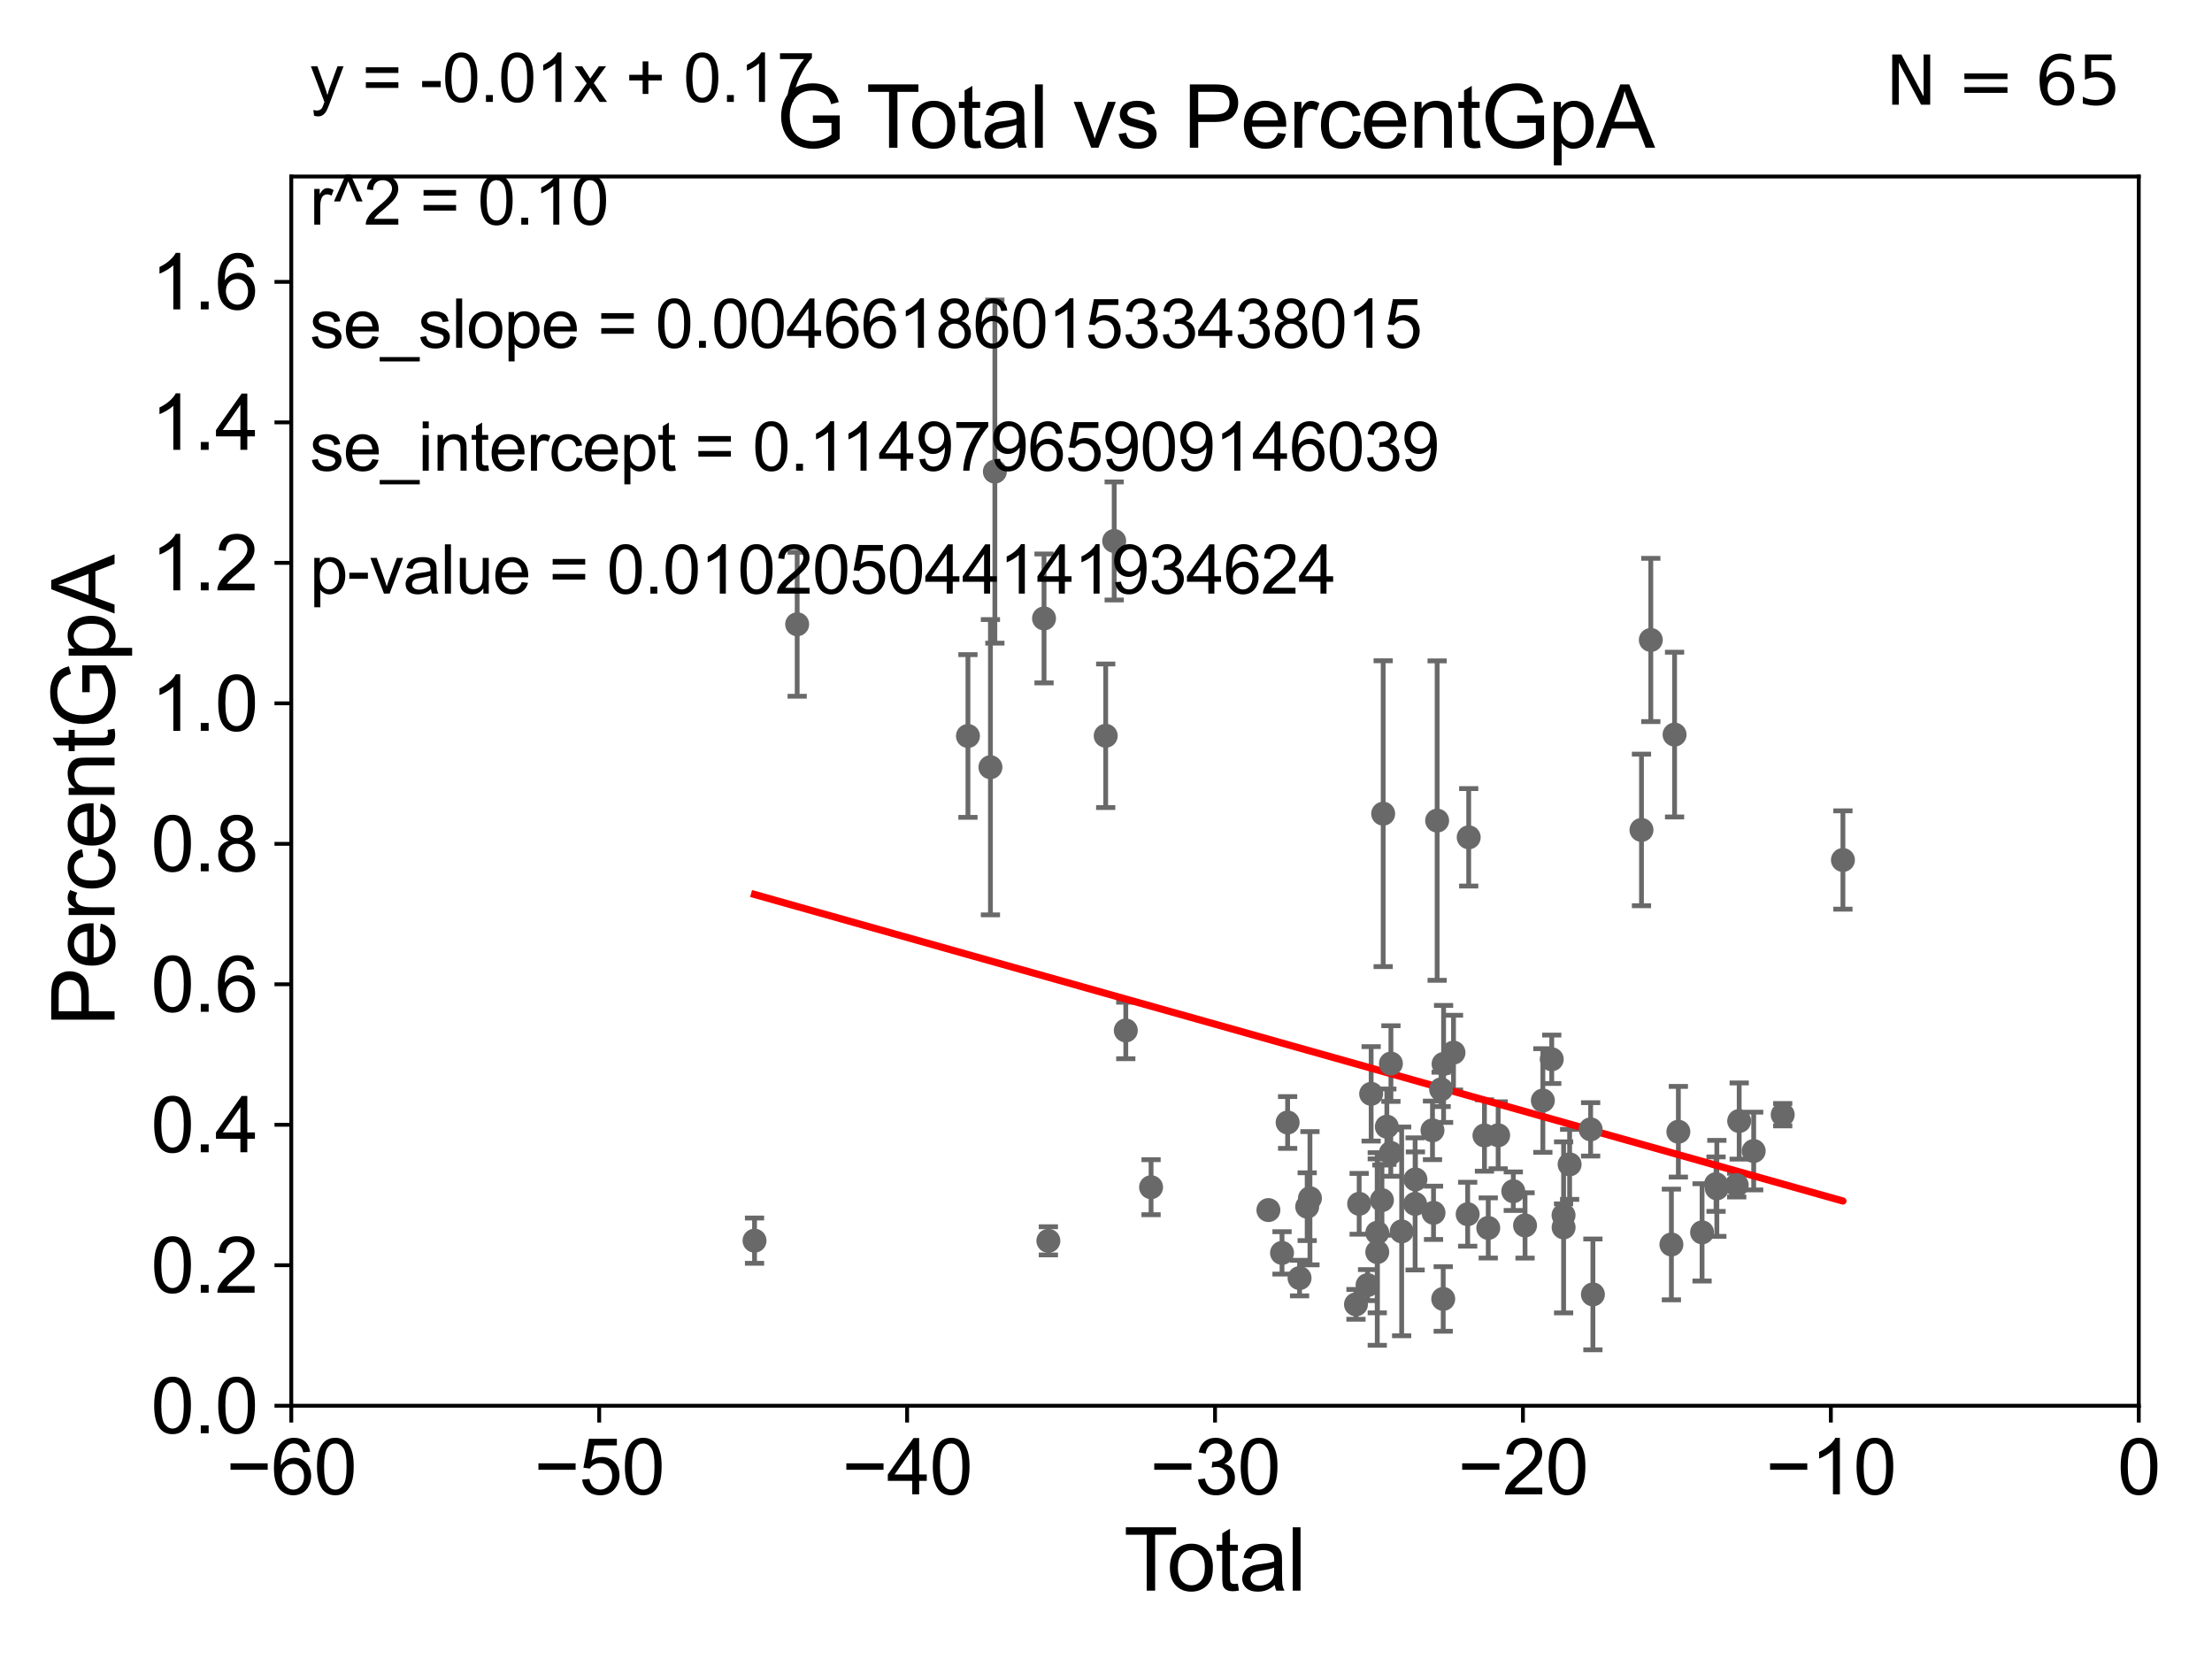 <?xml version="1.0" encoding="utf-8" standalone="no"?>
<!DOCTYPE svg PUBLIC "-//W3C//DTD SVG 1.1//EN"
  "http://www.w3.org/Graphics/SVG/1.1/DTD/svg11.dtd">
<svg xmlns:xlink="http://www.w3.org/1999/xlink" width="460.8pt" height="345.6pt" viewBox="0 0 460.8 345.6" xmlns="http://www.w3.org/2000/svg" version="1.1">
 <defs>
  <style type="text/css">*{stroke-linejoin: round; stroke-linecap: butt}</style>
 </defs>
 <g id="figure_1">
  <g id="patch_1">
   <path d="M 0 345.6 
L 460.8 345.6 
L 460.8 0 
L 0 0 
z
" style="fill: #ffffff"/>
  </g>
  <g id="axes_1">
   <g id="patch_2">
    <path d="M 60.68 292.84 
L 445.545 292.84 
L 445.545 36.775 
L 60.68 36.775 
z
" style="fill: #ffffff"/>
   </g>
   <g id="PathCollection_1">
    <defs>
     <path id="m8bdf92dee2" d="M 0 1.118 
C 0.297 1.118 0.581 1 0.791 0.791 
C 1 0.581 1.118 0.297 1.118 0 
C 1.118 -0.297 1 -0.581 0.791 -0.791 
C 0.581 -1 0.297 -1.118 0 -1.118 
C -0.297 -1.118 -0.581 -1 -0.791 -0.791 
C -1 -0.581 -1.118 -0.297 -1.118 0 
C -1.118 0.297 -1 0.581 -0.791 0.791 
C -0.581 1 -0.297 1.118 0 1.118 
z
" style="stroke: #696969"/>
    </defs>
    <g clip-path="url(#pdfc637a8ac)">
     <use xlink:href="#m8bdf92dee2" x="157.183" y="258.452" style="fill: #696969; stroke: #696969"/>
     <use xlink:href="#m8bdf92dee2" x="300.647" y="270.59" style="fill: #696969; stroke: #696969"/>
     <use xlink:href="#m8bdf92dee2" x="300.215" y="226.938" style="fill: #696969; stroke: #696969"/>
     <use xlink:href="#m8bdf92dee2" x="299.383" y="170.946" style="fill: #696969; stroke: #696969"/>
     <use xlink:href="#m8bdf92dee2" x="298.629" y="252.65" style="fill: #696969; stroke: #696969"/>
     <use xlink:href="#m8bdf92dee2" x="298.414" y="235.471" style="fill: #696969; stroke: #696969"/>
     <use xlink:href="#m8bdf92dee2" x="294.858" y="245.696" style="fill: #696969; stroke: #696969"/>
     <use xlink:href="#m8bdf92dee2" x="294.794" y="250.796" style="fill: #696969; stroke: #696969"/>
     <use xlink:href="#m8bdf92dee2" x="291.993" y="256.522" style="fill: #696969; stroke: #696969"/>
     <use xlink:href="#m8bdf92dee2" x="289.754" y="221.564" style="fill: #696969; stroke: #696969"/>
     <use xlink:href="#m8bdf92dee2" x="289.729" y="240.183" style="fill: #696969; stroke: #696969"/>
     <use xlink:href="#m8bdf92dee2" x="288.906" y="234.708" style="fill: #696969; stroke: #696969"/>
     <use xlink:href="#m8bdf92dee2" x="300.725" y="221.637" style="fill: #696969; stroke: #696969"/>
     <use xlink:href="#m8bdf92dee2" x="288.141" y="169.507" style="fill: #696969; stroke: #696969"/>
     <use xlink:href="#m8bdf92dee2" x="286.911" y="256.806" style="fill: #696969; stroke: #696969"/>
     <use xlink:href="#m8bdf92dee2" x="286.911" y="260.834" style="fill: #696969; stroke: #696969"/>
     <use xlink:href="#m8bdf92dee2" x="285.634" y="227.866" style="fill: #696969; stroke: #696969"/>
     <use xlink:href="#m8bdf92dee2" x="284.89" y="267.707" style="fill: #696969; stroke: #696969"/>
     <use xlink:href="#m8bdf92dee2" x="283.139" y="250.776" style="fill: #696969; stroke: #696969"/>
     <use xlink:href="#m8bdf92dee2" x="282.476" y="271.722" style="fill: #696969; stroke: #696969"/>
     <use xlink:href="#m8bdf92dee2" x="272.887" y="249.613" style="fill: #696969; stroke: #696969"/>
     <use xlink:href="#m8bdf92dee2" x="272.31" y="251.376" style="fill: #696969; stroke: #696969"/>
     <use xlink:href="#m8bdf92dee2" x="270.723" y="266.248" style="fill: #696969; stroke: #696969"/>
     <use xlink:href="#m8bdf92dee2" x="268.236" y="233.836" style="fill: #696969; stroke: #696969"/>
     <use xlink:href="#m8bdf92dee2" x="267.069" y="261.002" style="fill: #696969; stroke: #696969"/>
     <use xlink:href="#m8bdf92dee2" x="287.884" y="250.009" style="fill: #696969; stroke: #696969"/>
     <use xlink:href="#m8bdf92dee2" x="264.231" y="252.081" style="fill: #696969; stroke: #696969"/>
     <use xlink:href="#m8bdf92dee2" x="302.79" y="219.277" style="fill: #696969; stroke: #696969"/>
     <use xlink:href="#m8bdf92dee2" x="305.958" y="174.428" style="fill: #696969; stroke: #696969"/>
     <use xlink:href="#m8bdf92dee2" x="383.915" y="179.153" style="fill: #696969; stroke: #696969"/>
     <use xlink:href="#m8bdf92dee2" x="371.369" y="232.212" style="fill: #696969; stroke: #696969"/>
     <use xlink:href="#m8bdf92dee2" x="365.325" y="239.781" style="fill: #696969; stroke: #696969"/>
     <use xlink:href="#m8bdf92dee2" x="362.304" y="233.53" style="fill: #696969; stroke: #696969"/>
     <use xlink:href="#m8bdf92dee2" x="361.791" y="246.885" style="fill: #696969; stroke: #696969"/>
     <use xlink:href="#m8bdf92dee2" x="357.65" y="247.556" style="fill: #696969; stroke: #696969"/>
     <use xlink:href="#m8bdf92dee2" x="357.482" y="246.685" style="fill: #696969; stroke: #696969"/>
     <use xlink:href="#m8bdf92dee2" x="354.574" y="256.723" style="fill: #696969; stroke: #696969"/>
     <use xlink:href="#m8bdf92dee2" x="349.635" y="235.762" style="fill: #696969; stroke: #696969"/>
     <use xlink:href="#m8bdf92dee2" x="348.844" y="153.029" style="fill: #696969; stroke: #696969"/>
     <use xlink:href="#m8bdf92dee2" x="348.184" y="259.249" style="fill: #696969; stroke: #696969"/>
     <use xlink:href="#m8bdf92dee2" x="305.743" y="252.945" style="fill: #696969; stroke: #696969"/>
     <use xlink:href="#m8bdf92dee2" x="343.894" y="133.316" style="fill: #696969; stroke: #696969"/>
     <use xlink:href="#m8bdf92dee2" x="331.83" y="269.648" style="fill: #696969; stroke: #696969"/>
     <use xlink:href="#m8bdf92dee2" x="331.359" y="235.267" style="fill: #696969; stroke: #696969"/>
     <use xlink:href="#m8bdf92dee2" x="326.98" y="242.558" style="fill: #696969; stroke: #696969"/>
     <use xlink:href="#m8bdf92dee2" x="325.729" y="255.685" style="fill: #696969; stroke: #696969"/>
     <use xlink:href="#m8bdf92dee2" x="325.716" y="253.157" style="fill: #696969; stroke: #696969"/>
     <use xlink:href="#m8bdf92dee2" x="323.256" y="220.668" style="fill: #696969; stroke: #696969"/>
     <use xlink:href="#m8bdf92dee2" x="321.407" y="229.259" style="fill: #696969; stroke: #696969"/>
     <use xlink:href="#m8bdf92dee2" x="317.695" y="255.283" style="fill: #696969; stroke: #696969"/>
     <use xlink:href="#m8bdf92dee2" x="315.248" y="248.15" style="fill: #696969; stroke: #696969"/>
     <use xlink:href="#m8bdf92dee2" x="310.03" y="255.803" style="fill: #696969; stroke: #696969"/>
     <use xlink:href="#m8bdf92dee2" x="309.239" y="236.538" style="fill: #696969; stroke: #696969"/>
     <use xlink:href="#m8bdf92dee2" x="341.952" y="172.893" style="fill: #696969; stroke: #696969"/>
     <use xlink:href="#m8bdf92dee2" x="239.789" y="247.319" style="fill: #696969; stroke: #696969"/>
     <use xlink:href="#m8bdf92dee2" x="312.094" y="236.496" style="fill: #696969; stroke: #696969"/>
     <use xlink:href="#m8bdf92dee2" x="232.107" y="112.694" style="fill: #696969; stroke: #696969"/>
     <use xlink:href="#m8bdf92dee2" x="201.641" y="153.321" style="fill: #696969; stroke: #696969"/>
     <use xlink:href="#m8bdf92dee2" x="207.249" y="98.244" style="fill: #696969; stroke: #696969"/>
     <use xlink:href="#m8bdf92dee2" x="217.491" y="128.83" style="fill: #696969; stroke: #696969"/>
     <use xlink:href="#m8bdf92dee2" x="230.338" y="153.276" style="fill: #696969; stroke: #696969"/>
     <use xlink:href="#m8bdf92dee2" x="218.396" y="258.487" style="fill: #696969; stroke: #696969"/>
     <use xlink:href="#m8bdf92dee2" x="166.065" y="130.045" style="fill: #696969; stroke: #696969"/>
     <use xlink:href="#m8bdf92dee2" x="206.325" y="159.824" style="fill: #696969; stroke: #696969"/>
     <use xlink:href="#m8bdf92dee2" x="234.524" y="214.664" style="fill: #696969; stroke: #696969"/>
    </g>
   </g>
   <g id="matplotlib.axis_1">
    <g id="xtick_1">
     <g id="line2d_1">
      <defs>
       <path id="me2b4d2c9e0" d="M 0 0 
L 0 3.5 
" style="stroke: #000000; stroke-width: 0.8"/>
      </defs>
      <g>
       <use xlink:href="#me2b4d2c9e0" x="60.68" y="292.84" style="stroke: #000000; stroke-width: 0.8"/>
      </g>
     </g>
     <g id="text_1">
      <!-- −60 -->
      <g transform="translate(47.11 311.293)scale(0.16 -0.16)">
       <defs>
        <path id="ArialMT-2212" d="M 3381 1997 
L 356 1997 
L 356 2522 
L 3381 2522 
L 3381 1997 
z
" transform="scale(0.016)"/>
        <path id="ArialMT-36" d="M 3184 3459 
L 2625 3416 
Q 2550 3747 2413 3897 
Q 2184 4138 1850 4138 
Q 1581 4138 1378 3988 
Q 1113 3794 959 3422 
Q 806 3050 800 2363 
Q 1003 2672 1297 2822 
Q 1591 2972 1913 2972 
Q 2475 2972 2870 2558 
Q 3266 2144 3266 1488 
Q 3266 1056 3080 686 
Q 2894 316 2569 119 
Q 2244 -78 1831 -78 
Q 1128 -78 684 439 
Q 241 956 241 2144 
Q 241 3472 731 4075 
Q 1159 4600 1884 4600 
Q 2425 4600 2770 4297 
Q 3116 3994 3184 3459 
z
M 888 1484 
Q 888 1194 1011 928 
Q 1134 663 1356 523 
Q 1578 384 1822 384 
Q 2178 384 2434 671 
Q 2691 959 2691 1453 
Q 2691 1928 2437 2201 
Q 2184 2475 1800 2475 
Q 1419 2475 1153 2201 
Q 888 1928 888 1484 
z
" transform="scale(0.016)"/>
        <path id="ArialMT-30" d="M 266 2259 
Q 266 3072 433 3567 
Q 600 4063 929 4331 
Q 1259 4600 1759 4600 
Q 2128 4600 2406 4451 
Q 2684 4303 2865 4023 
Q 3047 3744 3150 3342 
Q 3253 2941 3253 2259 
Q 3253 1453 3087 958 
Q 2922 463 2592 192 
Q 2263 -78 1759 -78 
Q 1097 -78 719 397 
Q 266 969 266 2259 
z
M 844 2259 
Q 844 1131 1108 757 
Q 1372 384 1759 384 
Q 2147 384 2411 759 
Q 2675 1134 2675 2259 
Q 2675 3391 2411 3762 
Q 2147 4134 1753 4134 
Q 1366 4134 1134 3806 
Q 844 3388 844 2259 
z
" transform="scale(0.016)"/>
       </defs>
       <use xlink:href="#ArialMT-2212"/>
       <use xlink:href="#ArialMT-36" x="58.398"/>
       <use xlink:href="#ArialMT-30" x="114.014"/>
      </g>
     </g>
    </g>
    <g id="xtick_2">
     <g id="line2d_2">
      <g>
       <use xlink:href="#me2b4d2c9e0" x="124.824" y="292.84" style="stroke: #000000; stroke-width: 0.8"/>
      </g>
     </g>
     <g id="text_2">
      <!-- −50 -->
      <g transform="translate(111.254 311.293)scale(0.16 -0.16)">
       <defs>
        <path id="ArialMT-35" d="M 266 1200 
L 856 1250 
Q 922 819 1161 601 
Q 1400 384 1738 384 
Q 2144 384 2425 690 
Q 2706 997 2706 1503 
Q 2706 1984 2436 2262 
Q 2166 2541 1728 2541 
Q 1456 2541 1237 2417 
Q 1019 2294 894 2097 
L 366 2166 
L 809 4519 
L 3088 4519 
L 3088 3981 
L 1259 3981 
L 1013 2750 
Q 1425 3038 1878 3038 
Q 2478 3038 2890 2622 
Q 3303 2206 3303 1553 
Q 3303 931 2941 478 
Q 2500 -78 1738 -78 
Q 1113 -78 717 272 
Q 322 622 266 1200 
z
" transform="scale(0.016)"/>
       </defs>
       <use xlink:href="#ArialMT-2212"/>
       <use xlink:href="#ArialMT-35" x="58.398"/>
       <use xlink:href="#ArialMT-30" x="114.014"/>
      </g>
     </g>
    </g>
    <g id="xtick_3">
     <g id="line2d_3">
      <g>
       <use xlink:href="#me2b4d2c9e0" x="188.968" y="292.84" style="stroke: #000000; stroke-width: 0.8"/>
      </g>
     </g>
     <g id="text_3">
      <!-- −40 -->
      <g transform="translate(175.398 311.293)scale(0.16 -0.16)">
       <defs>
        <path id="ArialMT-34" d="M 2069 0 
L 2069 1097 
L 81 1097 
L 81 1613 
L 2172 4581 
L 2631 4581 
L 2631 1613 
L 3250 1613 
L 3250 1097 
L 2631 1097 
L 2631 0 
L 2069 0 
z
M 2069 1613 
L 2069 3678 
L 634 1613 
L 2069 1613 
z
" transform="scale(0.016)"/>
       </defs>
       <use xlink:href="#ArialMT-2212"/>
       <use xlink:href="#ArialMT-34" x="58.398"/>
       <use xlink:href="#ArialMT-30" x="114.014"/>
      </g>
     </g>
    </g>
    <g id="xtick_4">
     <g id="line2d_4">
      <g>
       <use xlink:href="#me2b4d2c9e0" x="253.113" y="292.84" style="stroke: #000000; stroke-width: 0.8"/>
      </g>
     </g>
     <g id="text_4">
      <!-- −30 -->
      <g transform="translate(239.542 311.293)scale(0.16 -0.16)">
       <defs>
        <path id="ArialMT-33" d="M 269 1209 
L 831 1284 
Q 928 806 1161 595 
Q 1394 384 1728 384 
Q 2125 384 2398 659 
Q 2672 934 2672 1341 
Q 2672 1728 2419 1979 
Q 2166 2231 1775 2231 
Q 1616 2231 1378 2169 
L 1441 2663 
Q 1497 2656 1531 2656 
Q 1891 2656 2178 2843 
Q 2466 3031 2466 3422 
Q 2466 3731 2256 3934 
Q 2047 4138 1716 4138 
Q 1388 4138 1169 3931 
Q 950 3725 888 3313 
L 325 3413 
Q 428 3978 793 4289 
Q 1159 4600 1703 4600 
Q 2078 4600 2393 4439 
Q 2709 4278 2876 4000 
Q 3044 3722 3044 3409 
Q 3044 3113 2884 2869 
Q 2725 2625 2413 2481 
Q 2819 2388 3044 2092 
Q 3269 1797 3269 1353 
Q 3269 753 2831 336 
Q 2394 -81 1725 -81 
Q 1122 -81 723 278 
Q 325 638 269 1209 
z
" transform="scale(0.016)"/>
       </defs>
       <use xlink:href="#ArialMT-2212"/>
       <use xlink:href="#ArialMT-33" x="58.398"/>
       <use xlink:href="#ArialMT-30" x="114.014"/>
      </g>
     </g>
    </g>
    <g id="xtick_5">
     <g id="line2d_5">
      <g>
       <use xlink:href="#me2b4d2c9e0" x="317.257" y="292.84" style="stroke: #000000; stroke-width: 0.8"/>
      </g>
     </g>
     <g id="text_5">
      <!-- −20 -->
      <g transform="translate(303.687 311.293)scale(0.16 -0.16)">
       <defs>
        <path id="ArialMT-32" d="M 3222 541 
L 3222 0 
L 194 0 
Q 188 203 259 391 
Q 375 700 629 1000 
Q 884 1300 1366 1694 
Q 2113 2306 2375 2664 
Q 2638 3022 2638 3341 
Q 2638 3675 2398 3904 
Q 2159 4134 1775 4134 
Q 1369 4134 1125 3890 
Q 881 3647 878 3216 
L 300 3275 
Q 359 3922 746 4261 
Q 1134 4600 1788 4600 
Q 2447 4600 2831 4234 
Q 3216 3869 3216 3328 
Q 3216 3053 3103 2787 
Q 2991 2522 2730 2228 
Q 2469 1934 1863 1422 
Q 1356 997 1212 845 
Q 1069 694 975 541 
L 3222 541 
z
" transform="scale(0.016)"/>
       </defs>
       <use xlink:href="#ArialMT-2212"/>
       <use xlink:href="#ArialMT-32" x="58.398"/>
       <use xlink:href="#ArialMT-30" x="114.014"/>
      </g>
     </g>
    </g>
    <g id="xtick_6">
     <g id="line2d_6">
      <g>
       <use xlink:href="#me2b4d2c9e0" x="381.401" y="292.84" style="stroke: #000000; stroke-width: 0.8"/>
      </g>
     </g>
     <g id="text_6">
      <!-- −10 -->
      <g transform="translate(367.831 311.293)scale(0.16 -0.16)">
       <defs>
        <path id="ArialMT-31" d="M 2384 0 
L 1822 0 
L 1822 3584 
Q 1619 3391 1289 3197 
Q 959 3003 697 2906 
L 697 3450 
Q 1169 3672 1522 3987 
Q 1875 4303 2022 4600 
L 2384 4600 
L 2384 0 
z
" transform="scale(0.016)"/>
       </defs>
       <use xlink:href="#ArialMT-2212"/>
       <use xlink:href="#ArialMT-31" x="58.398"/>
       <use xlink:href="#ArialMT-30" x="114.014"/>
      </g>
     </g>
    </g>
    <g id="xtick_7">
     <g id="line2d_7">
      <g>
       <use xlink:href="#me2b4d2c9e0" x="445.545" y="292.84" style="stroke: #000000; stroke-width: 0.8"/>
      </g>
     </g>
     <g id="text_7">
      <!-- 0 -->
      <g transform="translate(441.096 311.293)scale(0.16 -0.16)">
       <use xlink:href="#ArialMT-30"/>
      </g>
     </g>
    </g>
    <g id="text_8">
     <!-- Total -->
     <g transform="translate(234.107 331.357)scale(0.18 -0.18)">
      <defs>
       <path id="ArialMT-54" d="M 1659 0 
L 1659 4041 
L 150 4041 
L 150 4581 
L 3781 4581 
L 3781 4041 
L 2266 4041 
L 2266 0 
L 1659 0 
z
" transform="scale(0.016)"/>
       <path id="ArialMT-6f" d="M 213 1659 
Q 213 2581 725 3025 
Q 1153 3394 1769 3394 
Q 2453 3394 2887 2945 
Q 3322 2497 3322 1706 
Q 3322 1066 3130 698 
Q 2938 331 2570 128 
Q 2203 -75 1769 -75 
Q 1072 -75 642 372 
Q 213 819 213 1659 
z
M 791 1659 
Q 791 1022 1069 705 
Q 1347 388 1769 388 
Q 2188 388 2466 706 
Q 2744 1025 2744 1678 
Q 2744 2294 2464 2611 
Q 2184 2928 1769 2928 
Q 1347 2928 1069 2612 
Q 791 2297 791 1659 
z
" transform="scale(0.016)"/>
       <path id="ArialMT-74" d="M 1650 503 
L 1731 6 
Q 1494 -44 1306 -44 
Q 1000 -44 831 53 
Q 663 150 594 308 
Q 525 466 525 972 
L 525 2881 
L 113 2881 
L 113 3319 
L 525 3319 
L 525 4141 
L 1084 4478 
L 1084 3319 
L 1650 3319 
L 1650 2881 
L 1084 2881 
L 1084 941 
Q 1084 700 1114 631 
Q 1144 563 1211 522 
Q 1278 481 1403 481 
Q 1497 481 1650 503 
z
" transform="scale(0.016)"/>
       <path id="ArialMT-61" d="M 2588 409 
Q 2275 144 1986 34 
Q 1697 -75 1366 -75 
Q 819 -75 525 192 
Q 231 459 231 875 
Q 231 1119 342 1320 
Q 453 1522 633 1644 
Q 813 1766 1038 1828 
Q 1203 1872 1538 1913 
Q 2219 1994 2541 2106 
Q 2544 2222 2544 2253 
Q 2544 2597 2384 2738 
Q 2169 2928 1744 2928 
Q 1347 2928 1158 2789 
Q 969 2650 878 2297 
L 328 2372 
Q 403 2725 575 2942 
Q 747 3159 1072 3276 
Q 1397 3394 1825 3394 
Q 2250 3394 2515 3294 
Q 2781 3194 2906 3042 
Q 3031 2891 3081 2659 
Q 3109 2516 3109 2141 
L 3109 1391 
Q 3109 606 3145 398 
Q 3181 191 3288 0 
L 2700 0 
Q 2613 175 2588 409 
z
M 2541 1666 
Q 2234 1541 1622 1453 
Q 1275 1403 1131 1340 
Q 988 1278 909 1158 
Q 831 1038 831 891 
Q 831 666 1001 516 
Q 1172 366 1500 366 
Q 1825 366 2078 508 
Q 2331 650 2450 897 
Q 2541 1088 2541 1459 
L 2541 1666 
z
" transform="scale(0.016)"/>
       <path id="ArialMT-6c" d="M 409 0 
L 409 4581 
L 972 4581 
L 972 0 
L 409 0 
z
" transform="scale(0.016)"/>
      </defs>
      <use xlink:href="#ArialMT-54"/>
      <use xlink:href="#ArialMT-6f" x="49.959"/>
      <use xlink:href="#ArialMT-74" x="105.574"/>
      <use xlink:href="#ArialMT-61" x="133.357"/>
      <use xlink:href="#ArialMT-6c" x="188.973"/>
     </g>
    </g>
   </g>
   <g id="matplotlib.axis_2">
    <g id="ytick_1">
     <g id="line2d_8">
      <defs>
       <path id="m460bfa0b65" d="M 0 0 
L -3.5 0 
" style="stroke: #000000; stroke-width: 0.8"/>
      </defs>
      <g>
       <use xlink:href="#m460bfa0b65" x="60.68" y="292.84" style="stroke: #000000; stroke-width: 0.8"/>
      </g>
     </g>
     <g id="text_9">
      <!-- 0.0 -->
      <g transform="translate(31.44 298.566)scale(0.16 -0.16)">
       <defs>
        <path id="ArialMT-2e" d="M 581 0 
L 581 641 
L 1222 641 
L 1222 0 
L 581 0 
z
" transform="scale(0.016)"/>
       </defs>
       <use xlink:href="#ArialMT-30"/>
       <use xlink:href="#ArialMT-2e" x="55.615"/>
       <use xlink:href="#ArialMT-30" x="83.398"/>
      </g>
     </g>
    </g>
    <g id="ytick_2">
     <g id="line2d_9">
      <g>
       <use xlink:href="#m460bfa0b65" x="60.68" y="263.575" style="stroke: #000000; stroke-width: 0.8"/>
      </g>
     </g>
     <g id="text_10">
      <!-- 0.2 -->
      <g transform="translate(31.44 269.302)scale(0.16 -0.16)">
       <use xlink:href="#ArialMT-30"/>
       <use xlink:href="#ArialMT-2e" x="55.615"/>
       <use xlink:href="#ArialMT-32" x="83.398"/>
      </g>
     </g>
    </g>
    <g id="ytick_3">
     <g id="line2d_10">
      <g>
       <use xlink:href="#m460bfa0b65" x="60.68" y="234.311" style="stroke: #000000; stroke-width: 0.8"/>
      </g>
     </g>
     <g id="text_11">
      <!-- 0.4 -->
      <g transform="translate(31.44 240.037)scale(0.16 -0.16)">
       <use xlink:href="#ArialMT-30"/>
       <use xlink:href="#ArialMT-2e" x="55.615"/>
       <use xlink:href="#ArialMT-34" x="83.398"/>
      </g>
     </g>
    </g>
    <g id="ytick_4">
     <g id="line2d_11">
      <g>
       <use xlink:href="#m460bfa0b65" x="60.68" y="205.046" style="stroke: #000000; stroke-width: 0.8"/>
      </g>
     </g>
     <g id="text_12">
      <!-- 0.6 -->
      <g transform="translate(31.44 210.772)scale(0.16 -0.16)">
       <use xlink:href="#ArialMT-30"/>
       <use xlink:href="#ArialMT-2e" x="55.615"/>
       <use xlink:href="#ArialMT-36" x="83.398"/>
      </g>
     </g>
    </g>
    <g id="ytick_5">
     <g id="line2d_12">
      <g>
       <use xlink:href="#m460bfa0b65" x="60.68" y="175.782" style="stroke: #000000; stroke-width: 0.8"/>
      </g>
     </g>
     <g id="text_13">
      <!-- 0.8 -->
      <g transform="translate(31.44 181.508)scale(0.16 -0.16)">
       <defs>
        <path id="ArialMT-38" d="M 1131 2484 
Q 781 2613 612 2850 
Q 444 3088 444 3419 
Q 444 3919 803 4259 
Q 1163 4600 1759 4600 
Q 2359 4600 2725 4251 
Q 3091 3903 3091 3403 
Q 3091 3084 2923 2848 
Q 2756 2613 2416 2484 
Q 2838 2347 3058 2040 
Q 3278 1734 3278 1309 
Q 3278 722 2862 322 
Q 2447 -78 1769 -78 
Q 1091 -78 675 323 
Q 259 725 259 1325 
Q 259 1772 486 2073 
Q 713 2375 1131 2484 
z
M 1019 3438 
Q 1019 3113 1228 2906 
Q 1438 2700 1772 2700 
Q 2097 2700 2305 2904 
Q 2513 3109 2513 3406 
Q 2513 3716 2298 3927 
Q 2084 4138 1766 4138 
Q 1444 4138 1231 3931 
Q 1019 3725 1019 3438 
z
M 838 1322 
Q 838 1081 952 856 
Q 1066 631 1291 507 
Q 1516 384 1775 384 
Q 2178 384 2440 643 
Q 2703 903 2703 1303 
Q 2703 1709 2433 1975 
Q 2163 2241 1756 2241 
Q 1359 2241 1098 1978 
Q 838 1716 838 1322 
z
" transform="scale(0.016)"/>
       </defs>
       <use xlink:href="#ArialMT-30"/>
       <use xlink:href="#ArialMT-2e" x="55.615"/>
       <use xlink:href="#ArialMT-38" x="83.398"/>
      </g>
     </g>
    </g>
    <g id="ytick_6">
     <g id="line2d_13">
      <g>
       <use xlink:href="#m460bfa0b65" x="60.68" y="146.517" style="stroke: #000000; stroke-width: 0.8"/>
      </g>
     </g>
     <g id="text_14">
      <!-- 1.0 -->
      <g transform="translate(31.44 152.243)scale(0.16 -0.16)">
       <use xlink:href="#ArialMT-31"/>
       <use xlink:href="#ArialMT-2e" x="55.615"/>
       <use xlink:href="#ArialMT-30" x="83.398"/>
      </g>
     </g>
    </g>
    <g id="ytick_7">
     <g id="line2d_14">
      <g>
       <use xlink:href="#m460bfa0b65" x="60.68" y="117.252" style="stroke: #000000; stroke-width: 0.8"/>
      </g>
     </g>
     <g id="text_15">
      <!-- 1.2 -->
      <g transform="translate(31.44 122.979)scale(0.16 -0.16)">
       <use xlink:href="#ArialMT-31"/>
       <use xlink:href="#ArialMT-2e" x="55.615"/>
       <use xlink:href="#ArialMT-32" x="83.398"/>
      </g>
     </g>
    </g>
    <g id="ytick_8">
     <g id="line2d_15">
      <g>
       <use xlink:href="#m460bfa0b65" x="60.68" y="87.988" style="stroke: #000000; stroke-width: 0.8"/>
      </g>
     </g>
     <g id="text_16">
      <!-- 1.4 -->
      <g transform="translate(31.44 93.714)scale(0.16 -0.16)">
       <use xlink:href="#ArialMT-31"/>
       <use xlink:href="#ArialMT-2e" x="55.615"/>
       <use xlink:href="#ArialMT-34" x="83.398"/>
      </g>
     </g>
    </g>
    <g id="ytick_9">
     <g id="line2d_16">
      <g>
       <use xlink:href="#m460bfa0b65" x="60.68" y="58.723" style="stroke: #000000; stroke-width: 0.8"/>
      </g>
     </g>
     <g id="text_17">
      <!-- 1.6 -->
      <g transform="translate(31.44 64.45)scale(0.16 -0.16)">
       <use xlink:href="#ArialMT-31"/>
       <use xlink:href="#ArialMT-2e" x="55.615"/>
       <use xlink:href="#ArialMT-36" x="83.398"/>
      </g>
     </g>
    </g>
    <g id="text_18">
     <!-- PercentGpA -->
     <g transform="translate(23.863 213.831)rotate(-90)scale(0.18 -0.18)">
      <defs>
       <path id="ArialMT-50" d="M 494 0 
L 494 4581 
L 2222 4581 
Q 2678 4581 2919 4538 
Q 3256 4481 3484 4323 
Q 3713 4166 3852 3881 
Q 3991 3597 3991 3256 
Q 3991 2672 3619 2267 
Q 3247 1863 2275 1863 
L 1100 1863 
L 1100 0 
L 494 0 
z
M 1100 2403 
L 2284 2403 
Q 2872 2403 3119 2622 
Q 3366 2841 3366 3238 
Q 3366 3525 3220 3729 
Q 3075 3934 2838 4000 
Q 2684 4041 2272 4041 
L 1100 4041 
L 1100 2403 
z
" transform="scale(0.016)"/>
       <path id="ArialMT-65" d="M 2694 1069 
L 3275 997 
Q 3138 488 2766 206 
Q 2394 -75 1816 -75 
Q 1088 -75 661 373 
Q 234 822 234 1631 
Q 234 2469 665 2931 
Q 1097 3394 1784 3394 
Q 2450 3394 2872 2941 
Q 3294 2488 3294 1666 
Q 3294 1616 3291 1516 
L 816 1516 
Q 847 969 1125 678 
Q 1403 388 1819 388 
Q 2128 388 2347 550 
Q 2566 713 2694 1069 
z
M 847 1978 
L 2700 1978 
Q 2663 2397 2488 2606 
Q 2219 2931 1791 2931 
Q 1403 2931 1139 2672 
Q 875 2413 847 1978 
z
" transform="scale(0.016)"/>
       <path id="ArialMT-72" d="M 416 0 
L 416 3319 
L 922 3319 
L 922 2816 
Q 1116 3169 1280 3281 
Q 1444 3394 1641 3394 
Q 1925 3394 2219 3213 
L 2025 2691 
Q 1819 2813 1613 2813 
Q 1428 2813 1281 2702 
Q 1134 2591 1072 2394 
Q 978 2094 978 1738 
L 978 0 
L 416 0 
z
" transform="scale(0.016)"/>
       <path id="ArialMT-63" d="M 2588 1216 
L 3141 1144 
Q 3050 572 2676 248 
Q 2303 -75 1759 -75 
Q 1078 -75 664 370 
Q 250 816 250 1647 
Q 250 2184 428 2587 
Q 606 2991 970 3192 
Q 1334 3394 1763 3394 
Q 2303 3394 2647 3120 
Q 2991 2847 3088 2344 
L 2541 2259 
Q 2463 2594 2264 2762 
Q 2066 2931 1784 2931 
Q 1359 2931 1093 2626 
Q 828 2322 828 1663 
Q 828 994 1084 691 
Q 1341 388 1753 388 
Q 2084 388 2306 591 
Q 2528 794 2588 1216 
z
" transform="scale(0.016)"/>
       <path id="ArialMT-6e" d="M 422 0 
L 422 3319 
L 928 3319 
L 928 2847 
Q 1294 3394 1984 3394 
Q 2284 3394 2536 3286 
Q 2788 3178 2913 3003 
Q 3038 2828 3088 2588 
Q 3119 2431 3119 2041 
L 3119 0 
L 2556 0 
L 2556 2019 
Q 2556 2363 2490 2533 
Q 2425 2703 2258 2804 
Q 2091 2906 1866 2906 
Q 1506 2906 1245 2678 
Q 984 2450 984 1813 
L 984 0 
L 422 0 
z
" transform="scale(0.016)"/>
       <path id="ArialMT-47" d="M 2638 1797 
L 2638 2334 
L 4578 2338 
L 4578 638 
Q 4131 281 3656 101 
Q 3181 -78 2681 -78 
Q 2006 -78 1454 211 
Q 903 500 622 1047 
Q 341 1594 341 2269 
Q 341 2938 620 3517 
Q 900 4097 1425 4378 
Q 1950 4659 2634 4659 
Q 3131 4659 3532 4498 
Q 3934 4338 4162 4050 
Q 4391 3763 4509 3300 
L 3963 3150 
Q 3859 3500 3706 3700 
Q 3553 3900 3268 4020 
Q 2984 4141 2638 4141 
Q 2222 4141 1919 4014 
Q 1616 3888 1430 3681 
Q 1244 3475 1141 3228 
Q 966 2803 966 2306 
Q 966 1694 1177 1281 
Q 1388 869 1791 669 
Q 2194 469 2647 469 
Q 3041 469 3416 620 
Q 3791 772 3984 944 
L 3984 1797 
L 2638 1797 
z
" transform="scale(0.016)"/>
       <path id="ArialMT-70" d="M 422 -1272 
L 422 3319 
L 934 3319 
L 934 2888 
Q 1116 3141 1344 3267 
Q 1572 3394 1897 3394 
Q 2322 3394 2647 3175 
Q 2972 2956 3137 2557 
Q 3303 2159 3303 1684 
Q 3303 1175 3120 767 
Q 2938 359 2589 142 
Q 2241 -75 1856 -75 
Q 1575 -75 1351 44 
Q 1128 163 984 344 
L 984 -1272 
L 422 -1272 
z
M 931 1641 
Q 931 1000 1190 694 
Q 1450 388 1819 388 
Q 2194 388 2461 705 
Q 2728 1022 2728 1688 
Q 2728 2322 2467 2637 
Q 2206 2953 1844 2953 
Q 1484 2953 1207 2617 
Q 931 2281 931 1641 
z
" transform="scale(0.016)"/>
       <path id="ArialMT-41" d="M -9 0 
L 1750 4581 
L 2403 4581 
L 4278 0 
L 3588 0 
L 3053 1388 
L 1138 1388 
L 634 0 
L -9 0 
z
M 1313 1881 
L 2866 1881 
L 2388 3150 
Q 2169 3728 2063 4100 
Q 1975 3659 1816 3225 
L 1313 1881 
z
" transform="scale(0.016)"/>
      </defs>
      <use xlink:href="#ArialMT-50"/>
      <use xlink:href="#ArialMT-65" x="66.699"/>
      <use xlink:href="#ArialMT-72" x="122.314"/>
      <use xlink:href="#ArialMT-63" x="155.615"/>
      <use xlink:href="#ArialMT-65" x="205.615"/>
      <use xlink:href="#ArialMT-6e" x="261.23"/>
      <use xlink:href="#ArialMT-74" x="316.846"/>
      <use xlink:href="#ArialMT-47" x="344.629"/>
      <use xlink:href="#ArialMT-70" x="422.412"/>
      <use xlink:href="#ArialMT-41" x="478.027"/>
     </g>
    </g>
   </g>
   <g id="LineCollection_1">
    <path d="M 157.183 263.167 
L 157.183 253.737 
" clip-path="url(#pdfc637a8ac)" style="fill: none; stroke: #696969"/>
    <path d="M 300.647 277.318 
L 300.647 263.863 
" clip-path="url(#pdfc637a8ac)" style="fill: none; stroke: #696969"/>
    <path d="M 300.215 230.513 
L 300.215 223.364 
" clip-path="url(#pdfc637a8ac)" style="fill: none; stroke: #696969"/>
    <path d="M 299.383 204.216 
L 299.383 137.675 
" clip-path="url(#pdfc637a8ac)" style="fill: none; stroke: #696969"/>
    <path d="M 298.629 258.203 
L 298.629 247.098 
" clip-path="url(#pdfc637a8ac)" style="fill: none; stroke: #696969"/>
    <path d="M 298.414 241.571 
L 298.414 229.371 
" clip-path="url(#pdfc637a8ac)" style="fill: none; stroke: #696969"/>
    <path d="M 294.858 251.429 
L 294.858 239.963 
" clip-path="url(#pdfc637a8ac)" style="fill: none; stroke: #696969"/>
    <path d="M 294.794 264.558 
L 294.794 237.035 
" clip-path="url(#pdfc637a8ac)" style="fill: none; stroke: #696969"/>
    <path d="M 291.993 278.265 
L 291.993 234.779 
" clip-path="url(#pdfc637a8ac)" style="fill: none; stroke: #696969"/>
    <path d="M 289.754 229.447 
L 289.754 213.681 
" clip-path="url(#pdfc637a8ac)" style="fill: none; stroke: #696969"/>
    <path d="M 289.729 245.034 
L 289.729 235.333 
" clip-path="url(#pdfc637a8ac)" style="fill: none; stroke: #696969"/>
    <path d="M 288.906 242.565 
L 288.906 226.851 
" clip-path="url(#pdfc637a8ac)" style="fill: none; stroke: #696969"/>
    <path d="M 300.725 233.823 
L 300.725 209.451 
" clip-path="url(#pdfc637a8ac)" style="fill: none; stroke: #696969"/>
    <path d="M 288.141 201.362 
L 288.141 137.652 
" clip-path="url(#pdfc637a8ac)" style="fill: none; stroke: #696969"/>
    <path d="M 286.911 273.489 
L 286.911 240.124 
" clip-path="url(#pdfc637a8ac)" style="fill: none; stroke: #696969"/>
    <path d="M 286.911 280.25 
L 286.911 241.418 
" clip-path="url(#pdfc637a8ac)" style="fill: none; stroke: #696969"/>
    <path d="M 285.634 237.702 
L 285.634 218.03 
" clip-path="url(#pdfc637a8ac)" style="fill: none; stroke: #696969"/>
    <path d="M 284.89 270.937 
L 284.89 264.478 
" clip-path="url(#pdfc637a8ac)" style="fill: none; stroke: #696969"/>
    <path d="M 283.139 257.105 
L 283.139 244.446 
" clip-path="url(#pdfc637a8ac)" style="fill: none; stroke: #696969"/>
    <path d="M 282.476 274.828 
L 282.476 268.615 
" clip-path="url(#pdfc637a8ac)" style="fill: none; stroke: #696969"/>
    <path d="M 272.887 263.493 
L 272.887 235.733 
" clip-path="url(#pdfc637a8ac)" style="fill: none; stroke: #696969"/>
    <path d="M 272.31 258.437 
L 272.31 244.315 
" clip-path="url(#pdfc637a8ac)" style="fill: none; stroke: #696969"/>
    <path d="M 270.723 269.956 
L 270.723 262.541 
" clip-path="url(#pdfc637a8ac)" style="fill: none; stroke: #696969"/>
    <path d="M 268.236 239.232 
L 268.236 228.441 
" clip-path="url(#pdfc637a8ac)" style="fill: none; stroke: #696969"/>
    <path d="M 267.069 265.417 
L 267.069 256.587 
" clip-path="url(#pdfc637a8ac)" style="fill: none; stroke: #696969"/>
    <path d="M 287.884 257.312 
L 287.884 242.705 
" clip-path="url(#pdfc637a8ac)" style="fill: none; stroke: #696969"/>
    <path d="M 264.231 253.009 
L 264.231 251.154 
" clip-path="url(#pdfc637a8ac)" style="fill: none; stroke: #696969"/>
    <path d="M 302.79 227.063 
L 302.79 211.491 
" clip-path="url(#pdfc637a8ac)" style="fill: none; stroke: #696969"/>
    <path d="M 305.958 184.578 
L 305.958 164.278 
" clip-path="url(#pdfc637a8ac)" style="fill: none; stroke: #696969"/>
    <path d="M 383.915 189.393 
L 383.915 168.912 
" clip-path="url(#pdfc637a8ac)" style="fill: none; stroke: #696969"/>
    <path d="M 371.369 234.539 
L 371.369 229.884 
" clip-path="url(#pdfc637a8ac)" style="fill: none; stroke: #696969"/>
    <path d="M 365.325 247.882 
L 365.325 231.681 
" clip-path="url(#pdfc637a8ac)" style="fill: none; stroke: #696969"/>
    <path d="M 362.304 241.465 
L 362.304 225.595 
" clip-path="url(#pdfc637a8ac)" style="fill: none; stroke: #696969"/>
    <path d="M 361.791 249.355 
L 361.791 244.416 
" clip-path="url(#pdfc637a8ac)" style="fill: none; stroke: #696969"/>
    <path d="M 357.65 257.55 
L 357.65 237.562 
" clip-path="url(#pdfc637a8ac)" style="fill: none; stroke: #696969"/>
    <path d="M 357.482 252.356 
L 357.482 241.013 
" clip-path="url(#pdfc637a8ac)" style="fill: none; stroke: #696969"/>
    <path d="M 354.574 266.86 
L 354.574 246.586 
" clip-path="url(#pdfc637a8ac)" style="fill: none; stroke: #696969"/>
    <path d="M 349.635 245.202 
L 349.635 226.322 
" clip-path="url(#pdfc637a8ac)" style="fill: none; stroke: #696969"/>
    <path d="M 348.844 170.188 
L 348.844 135.87 
" clip-path="url(#pdfc637a8ac)" style="fill: none; stroke: #696969"/>
    <path d="M 348.184 270.778 
L 348.184 247.72 
" clip-path="url(#pdfc637a8ac)" style="fill: none; stroke: #696969"/>
    <path d="M 305.743 259.606 
L 305.743 246.285 
" clip-path="url(#pdfc637a8ac)" style="fill: none; stroke: #696969"/>
    <path d="M 343.894 150.319 
L 343.894 116.313 
" clip-path="url(#pdfc637a8ac)" style="fill: none; stroke: #696969"/>
    <path d="M 331.83 281.195 
L 331.83 258.101 
" clip-path="url(#pdfc637a8ac)" style="fill: none; stroke: #696969"/>
    <path d="M 331.359 240.826 
L 331.359 229.709 
" clip-path="url(#pdfc637a8ac)" style="fill: none; stroke: #696969"/>
    <path d="M 326.98 249.851 
L 326.98 235.264 
" clip-path="url(#pdfc637a8ac)" style="fill: none; stroke: #696969"/>
    <path d="M 325.729 273.5 
L 325.729 237.871 
" clip-path="url(#pdfc637a8ac)" style="fill: none; stroke: #696969"/>
    <path d="M 325.716 255.535 
L 325.716 250.779 
" clip-path="url(#pdfc637a8ac)" style="fill: none; stroke: #696969"/>
    <path d="M 323.256 225.714 
L 323.256 215.623 
" clip-path="url(#pdfc637a8ac)" style="fill: none; stroke: #696969"/>
    <path d="M 321.407 240.051 
L 321.407 218.466 
" clip-path="url(#pdfc637a8ac)" style="fill: none; stroke: #696969"/>
    <path d="M 317.695 262.089 
L 317.695 248.477 
" clip-path="url(#pdfc637a8ac)" style="fill: none; stroke: #696969"/>
    <path d="M 315.248 252.161 
L 315.248 244.14 
" clip-path="url(#pdfc637a8ac)" style="fill: none; stroke: #696969"/>
    <path d="M 310.03 262.07 
L 310.03 249.537 
" clip-path="url(#pdfc637a8ac)" style="fill: none; stroke: #696969"/>
    <path d="M 309.239 243.977 
L 309.239 229.1 
" clip-path="url(#pdfc637a8ac)" style="fill: none; stroke: #696969"/>
    <path d="M 341.952 188.684 
L 341.952 157.102 
" clip-path="url(#pdfc637a8ac)" style="fill: none; stroke: #696969"/>
    <path d="M 239.789 253.048 
L 239.789 241.591 
" clip-path="url(#pdfc637a8ac)" style="fill: none; stroke: #696969"/>
    <path d="M 312.094 243.471 
L 312.094 229.521 
" clip-path="url(#pdfc637a8ac)" style="fill: none; stroke: #696969"/>
    <path d="M 232.107 124.987 
L 232.107 100.401 
" clip-path="url(#pdfc637a8ac)" style="fill: none; stroke: #696969"/>
    <path d="M 201.641 170.269 
L 201.641 136.372 
" clip-path="url(#pdfc637a8ac)" style="fill: none; stroke: #696969"/>
    <path d="M 207.249 133.986 
L 207.249 62.503 
" clip-path="url(#pdfc637a8ac)" style="fill: none; stroke: #696969"/>
    <path d="M 217.491 142.256 
L 217.491 115.404 
" clip-path="url(#pdfc637a8ac)" style="fill: none; stroke: #696969"/>
    <path d="M 230.338 168.229 
L 230.338 138.323 
" clip-path="url(#pdfc637a8ac)" style="fill: none; stroke: #696969"/>
    <path d="M 218.396 261.421 
L 218.396 255.553 
" clip-path="url(#pdfc637a8ac)" style="fill: none; stroke: #696969"/>
    <path d="M 166.065 145.04 
L 166.065 115.05 
" clip-path="url(#pdfc637a8ac)" style="fill: none; stroke: #696969"/>
    <path d="M 206.325 190.579 
L 206.325 129.068 
" clip-path="url(#pdfc637a8ac)" style="fill: none; stroke: #696969"/>
    <path d="M 234.524 220.552 
L 234.524 208.777 
" clip-path="url(#pdfc637a8ac)" style="fill: none; stroke: #696969"/>
   </g>
   <g id="line2d_17">
    <defs>
     <path id="mea72225a61" d="M 2 0 
L -2 -0 
" style="stroke: #696969"/>
    </defs>
    <g clip-path="url(#pdfc637a8ac)">
     <use xlink:href="#mea72225a61" x="157.183" y="263.167" style="fill: #696969; stroke: #696969"/>
     <use xlink:href="#mea72225a61" x="300.647" y="277.318" style="fill: #696969; stroke: #696969"/>
     <use xlink:href="#mea72225a61" x="300.215" y="230.513" style="fill: #696969; stroke: #696969"/>
     <use xlink:href="#mea72225a61" x="299.383" y="204.216" style="fill: #696969; stroke: #696969"/>
     <use xlink:href="#mea72225a61" x="298.629" y="258.203" style="fill: #696969; stroke: #696969"/>
     <use xlink:href="#mea72225a61" x="298.414" y="241.571" style="fill: #696969; stroke: #696969"/>
     <use xlink:href="#mea72225a61" x="294.858" y="251.429" style="fill: #696969; stroke: #696969"/>
     <use xlink:href="#mea72225a61" x="294.794" y="264.558" style="fill: #696969; stroke: #696969"/>
     <use xlink:href="#mea72225a61" x="291.993" y="278.265" style="fill: #696969; stroke: #696969"/>
     <use xlink:href="#mea72225a61" x="289.754" y="229.447" style="fill: #696969; stroke: #696969"/>
     <use xlink:href="#mea72225a61" x="289.729" y="245.034" style="fill: #696969; stroke: #696969"/>
     <use xlink:href="#mea72225a61" x="288.906" y="242.565" style="fill: #696969; stroke: #696969"/>
     <use xlink:href="#mea72225a61" x="300.725" y="233.823" style="fill: #696969; stroke: #696969"/>
     <use xlink:href="#mea72225a61" x="288.141" y="201.362" style="fill: #696969; stroke: #696969"/>
     <use xlink:href="#mea72225a61" x="286.911" y="273.489" style="fill: #696969; stroke: #696969"/>
     <use xlink:href="#mea72225a61" x="286.911" y="280.25" style="fill: #696969; stroke: #696969"/>
     <use xlink:href="#mea72225a61" x="285.634" y="237.702" style="fill: #696969; stroke: #696969"/>
     <use xlink:href="#mea72225a61" x="284.89" y="270.937" style="fill: #696969; stroke: #696969"/>
     <use xlink:href="#mea72225a61" x="283.139" y="257.105" style="fill: #696969; stroke: #696969"/>
     <use xlink:href="#mea72225a61" x="282.476" y="274.828" style="fill: #696969; stroke: #696969"/>
     <use xlink:href="#mea72225a61" x="272.887" y="263.493" style="fill: #696969; stroke: #696969"/>
     <use xlink:href="#mea72225a61" x="272.31" y="258.437" style="fill: #696969; stroke: #696969"/>
     <use xlink:href="#mea72225a61" x="270.723" y="269.956" style="fill: #696969; stroke: #696969"/>
     <use xlink:href="#mea72225a61" x="268.236" y="239.232" style="fill: #696969; stroke: #696969"/>
     <use xlink:href="#mea72225a61" x="267.069" y="265.417" style="fill: #696969; stroke: #696969"/>
     <use xlink:href="#mea72225a61" x="287.884" y="257.312" style="fill: #696969; stroke: #696969"/>
     <use xlink:href="#mea72225a61" x="264.231" y="253.009" style="fill: #696969; stroke: #696969"/>
     <use xlink:href="#mea72225a61" x="302.79" y="227.063" style="fill: #696969; stroke: #696969"/>
     <use xlink:href="#mea72225a61" x="305.958" y="184.578" style="fill: #696969; stroke: #696969"/>
     <use xlink:href="#mea72225a61" x="383.915" y="189.393" style="fill: #696969; stroke: #696969"/>
     <use xlink:href="#mea72225a61" x="371.369" y="234.539" style="fill: #696969; stroke: #696969"/>
     <use xlink:href="#mea72225a61" x="365.325" y="247.882" style="fill: #696969; stroke: #696969"/>
     <use xlink:href="#mea72225a61" x="362.304" y="241.465" style="fill: #696969; stroke: #696969"/>
     <use xlink:href="#mea72225a61" x="361.791" y="249.355" style="fill: #696969; stroke: #696969"/>
     <use xlink:href="#mea72225a61" x="357.65" y="257.55" style="fill: #696969; stroke: #696969"/>
     <use xlink:href="#mea72225a61" x="357.482" y="252.356" style="fill: #696969; stroke: #696969"/>
     <use xlink:href="#mea72225a61" x="354.574" y="266.86" style="fill: #696969; stroke: #696969"/>
     <use xlink:href="#mea72225a61" x="349.635" y="245.202" style="fill: #696969; stroke: #696969"/>
     <use xlink:href="#mea72225a61" x="348.844" y="170.188" style="fill: #696969; stroke: #696969"/>
     <use xlink:href="#mea72225a61" x="348.184" y="270.778" style="fill: #696969; stroke: #696969"/>
     <use xlink:href="#mea72225a61" x="305.743" y="259.606" style="fill: #696969; stroke: #696969"/>
     <use xlink:href="#mea72225a61" x="343.894" y="150.319" style="fill: #696969; stroke: #696969"/>
     <use xlink:href="#mea72225a61" x="331.83" y="281.195" style="fill: #696969; stroke: #696969"/>
     <use xlink:href="#mea72225a61" x="331.359" y="240.826" style="fill: #696969; stroke: #696969"/>
     <use xlink:href="#mea72225a61" x="326.98" y="249.851" style="fill: #696969; stroke: #696969"/>
     <use xlink:href="#mea72225a61" x="325.729" y="273.5" style="fill: #696969; stroke: #696969"/>
     <use xlink:href="#mea72225a61" x="325.716" y="255.535" style="fill: #696969; stroke: #696969"/>
     <use xlink:href="#mea72225a61" x="323.256" y="225.714" style="fill: #696969; stroke: #696969"/>
     <use xlink:href="#mea72225a61" x="321.407" y="240.051" style="fill: #696969; stroke: #696969"/>
     <use xlink:href="#mea72225a61" x="317.695" y="262.089" style="fill: #696969; stroke: #696969"/>
     <use xlink:href="#mea72225a61" x="315.248" y="252.161" style="fill: #696969; stroke: #696969"/>
     <use xlink:href="#mea72225a61" x="310.03" y="262.07" style="fill: #696969; stroke: #696969"/>
     <use xlink:href="#mea72225a61" x="309.239" y="243.977" style="fill: #696969; stroke: #696969"/>
     <use xlink:href="#mea72225a61" x="341.952" y="188.684" style="fill: #696969; stroke: #696969"/>
     <use xlink:href="#mea72225a61" x="239.789" y="253.048" style="fill: #696969; stroke: #696969"/>
     <use xlink:href="#mea72225a61" x="312.094" y="243.471" style="fill: #696969; stroke: #696969"/>
     <use xlink:href="#mea72225a61" x="232.107" y="124.987" style="fill: #696969; stroke: #696969"/>
     <use xlink:href="#mea72225a61" x="201.641" y="170.269" style="fill: #696969; stroke: #696969"/>
     <use xlink:href="#mea72225a61" x="207.249" y="133.986" style="fill: #696969; stroke: #696969"/>
     <use xlink:href="#mea72225a61" x="217.491" y="142.256" style="fill: #696969; stroke: #696969"/>
     <use xlink:href="#mea72225a61" x="230.338" y="168.229" style="fill: #696969; stroke: #696969"/>
     <use xlink:href="#mea72225a61" x="218.396" y="261.421" style="fill: #696969; stroke: #696969"/>
     <use xlink:href="#mea72225a61" x="166.065" y="145.04" style="fill: #696969; stroke: #696969"/>
     <use xlink:href="#mea72225a61" x="206.325" y="190.579" style="fill: #696969; stroke: #696969"/>
     <use xlink:href="#mea72225a61" x="234.524" y="220.552" style="fill: #696969; stroke: #696969"/>
    </g>
   </g>
   <g id="line2d_18">
    <g clip-path="url(#pdfc637a8ac)">
     <use xlink:href="#mea72225a61" x="157.183" y="253.737" style="fill: #696969; stroke: #696969"/>
     <use xlink:href="#mea72225a61" x="300.647" y="263.863" style="fill: #696969; stroke: #696969"/>
     <use xlink:href="#mea72225a61" x="300.215" y="223.364" style="fill: #696969; stroke: #696969"/>
     <use xlink:href="#mea72225a61" x="299.383" y="137.675" style="fill: #696969; stroke: #696969"/>
     <use xlink:href="#mea72225a61" x="298.629" y="247.098" style="fill: #696969; stroke: #696969"/>
     <use xlink:href="#mea72225a61" x="298.414" y="229.371" style="fill: #696969; stroke: #696969"/>
     <use xlink:href="#mea72225a61" x="294.858" y="239.963" style="fill: #696969; stroke: #696969"/>
     <use xlink:href="#mea72225a61" x="294.794" y="237.035" style="fill: #696969; stroke: #696969"/>
     <use xlink:href="#mea72225a61" x="291.993" y="234.779" style="fill: #696969; stroke: #696969"/>
     <use xlink:href="#mea72225a61" x="289.754" y="213.681" style="fill: #696969; stroke: #696969"/>
     <use xlink:href="#mea72225a61" x="289.729" y="235.333" style="fill: #696969; stroke: #696969"/>
     <use xlink:href="#mea72225a61" x="288.906" y="226.851" style="fill: #696969; stroke: #696969"/>
     <use xlink:href="#mea72225a61" x="300.725" y="209.451" style="fill: #696969; stroke: #696969"/>
     <use xlink:href="#mea72225a61" x="288.141" y="137.652" style="fill: #696969; stroke: #696969"/>
     <use xlink:href="#mea72225a61" x="286.911" y="240.124" style="fill: #696969; stroke: #696969"/>
     <use xlink:href="#mea72225a61" x="286.911" y="241.418" style="fill: #696969; stroke: #696969"/>
     <use xlink:href="#mea72225a61" x="285.634" y="218.03" style="fill: #696969; stroke: #696969"/>
     <use xlink:href="#mea72225a61" x="284.89" y="264.478" style="fill: #696969; stroke: #696969"/>
     <use xlink:href="#mea72225a61" x="283.139" y="244.446" style="fill: #696969; stroke: #696969"/>
     <use xlink:href="#mea72225a61" x="282.476" y="268.615" style="fill: #696969; stroke: #696969"/>
     <use xlink:href="#mea72225a61" x="272.887" y="235.733" style="fill: #696969; stroke: #696969"/>
     <use xlink:href="#mea72225a61" x="272.31" y="244.315" style="fill: #696969; stroke: #696969"/>
     <use xlink:href="#mea72225a61" x="270.723" y="262.541" style="fill: #696969; stroke: #696969"/>
     <use xlink:href="#mea72225a61" x="268.236" y="228.441" style="fill: #696969; stroke: #696969"/>
     <use xlink:href="#mea72225a61" x="267.069" y="256.587" style="fill: #696969; stroke: #696969"/>
     <use xlink:href="#mea72225a61" x="287.884" y="242.705" style="fill: #696969; stroke: #696969"/>
     <use xlink:href="#mea72225a61" x="264.231" y="251.154" style="fill: #696969; stroke: #696969"/>
     <use xlink:href="#mea72225a61" x="302.79" y="211.491" style="fill: #696969; stroke: #696969"/>
     <use xlink:href="#mea72225a61" x="305.958" y="164.278" style="fill: #696969; stroke: #696969"/>
     <use xlink:href="#mea72225a61" x="383.915" y="168.912" style="fill: #696969; stroke: #696969"/>
     <use xlink:href="#mea72225a61" x="371.369" y="229.884" style="fill: #696969; stroke: #696969"/>
     <use xlink:href="#mea72225a61" x="365.325" y="231.681" style="fill: #696969; stroke: #696969"/>
     <use xlink:href="#mea72225a61" x="362.304" y="225.595" style="fill: #696969; stroke: #696969"/>
     <use xlink:href="#mea72225a61" x="361.791" y="244.416" style="fill: #696969; stroke: #696969"/>
     <use xlink:href="#mea72225a61" x="357.65" y="237.562" style="fill: #696969; stroke: #696969"/>
     <use xlink:href="#mea72225a61" x="357.482" y="241.013" style="fill: #696969; stroke: #696969"/>
     <use xlink:href="#mea72225a61" x="354.574" y="246.586" style="fill: #696969; stroke: #696969"/>
     <use xlink:href="#mea72225a61" x="349.635" y="226.322" style="fill: #696969; stroke: #696969"/>
     <use xlink:href="#mea72225a61" x="348.844" y="135.87" style="fill: #696969; stroke: #696969"/>
     <use xlink:href="#mea72225a61" x="348.184" y="247.72" style="fill: #696969; stroke: #696969"/>
     <use xlink:href="#mea72225a61" x="305.743" y="246.285" style="fill: #696969; stroke: #696969"/>
     <use xlink:href="#mea72225a61" x="343.894" y="116.313" style="fill: #696969; stroke: #696969"/>
     <use xlink:href="#mea72225a61" x="331.83" y="258.101" style="fill: #696969; stroke: #696969"/>
     <use xlink:href="#mea72225a61" x="331.359" y="229.709" style="fill: #696969; stroke: #696969"/>
     <use xlink:href="#mea72225a61" x="326.98" y="235.264" style="fill: #696969; stroke: #696969"/>
     <use xlink:href="#mea72225a61" x="325.729" y="237.871" style="fill: #696969; stroke: #696969"/>
     <use xlink:href="#mea72225a61" x="325.716" y="250.779" style="fill: #696969; stroke: #696969"/>
     <use xlink:href="#mea72225a61" x="323.256" y="215.623" style="fill: #696969; stroke: #696969"/>
     <use xlink:href="#mea72225a61" x="321.407" y="218.466" style="fill: #696969; stroke: #696969"/>
     <use xlink:href="#mea72225a61" x="317.695" y="248.477" style="fill: #696969; stroke: #696969"/>
     <use xlink:href="#mea72225a61" x="315.248" y="244.14" style="fill: #696969; stroke: #696969"/>
     <use xlink:href="#mea72225a61" x="310.03" y="249.537" style="fill: #696969; stroke: #696969"/>
     <use xlink:href="#mea72225a61" x="309.239" y="229.1" style="fill: #696969; stroke: #696969"/>
     <use xlink:href="#mea72225a61" x="341.952" y="157.102" style="fill: #696969; stroke: #696969"/>
     <use xlink:href="#mea72225a61" x="239.789" y="241.591" style="fill: #696969; stroke: #696969"/>
     <use xlink:href="#mea72225a61" x="312.094" y="229.521" style="fill: #696969; stroke: #696969"/>
     <use xlink:href="#mea72225a61" x="232.107" y="100.401" style="fill: #696969; stroke: #696969"/>
     <use xlink:href="#mea72225a61" x="201.641" y="136.372" style="fill: #696969; stroke: #696969"/>
     <use xlink:href="#mea72225a61" x="207.249" y="62.503" style="fill: #696969; stroke: #696969"/>
     <use xlink:href="#mea72225a61" x="217.491" y="115.404" style="fill: #696969; stroke: #696969"/>
     <use xlink:href="#mea72225a61" x="230.338" y="138.323" style="fill: #696969; stroke: #696969"/>
     <use xlink:href="#mea72225a61" x="218.396" y="255.553" style="fill: #696969; stroke: #696969"/>
     <use xlink:href="#mea72225a61" x="166.065" y="115.05" style="fill: #696969; stroke: #696969"/>
     <use xlink:href="#mea72225a61" x="206.325" y="129.068" style="fill: #696969; stroke: #696969"/>
     <use xlink:href="#mea72225a61" x="234.524" y="208.777" style="fill: #696969; stroke: #696969"/>
    </g>
   </g>
   <g id="line2d_19">
    <path d="M 157.183 186.335 
L 300.647 226.742 
L 300.215 226.621 
L 299.383 226.386 
L 298.629 226.174 
L 298.414 226.113 
L 294.858 225.112 
L 294.794 225.094 
L 291.993 224.305 
L 289.754 223.674 
L 289.729 223.667 
L 288.906 223.435 
L 300.725 226.764 
L 288.141 223.22 
L 286.911 222.873 
L 286.911 222.873 
L 285.634 222.514 
L 284.89 222.304 
L 283.139 221.811 
L 282.476 221.624 
L 272.887 218.923 
L 272.31 218.761 
L 270.723 218.314 
L 268.236 217.613 
L 267.069 217.285 
L 287.884 223.147 
L 264.231 216.485 
L 302.79 227.346 
L 305.958 228.238 
L 383.915 250.195 
L 371.369 246.661 
L 365.325 244.959 
L 362.304 244.108 
L 361.791 243.964 
L 357.65 242.797 
L 357.482 242.75 
L 354.574 241.931 
L 349.635 240.54 
L 348.844 240.317 
L 348.184 240.131 
L 305.743 228.177 
L 343.894 238.923 
L 331.83 235.525 
L 331.359 235.392 
L 326.98 234.159 
L 325.729 233.807 
L 325.716 233.803 
L 323.256 233.11 
L 321.407 232.589 
L 317.695 231.544 
L 315.248 230.854 
L 310.03 229.385 
L 309.239 229.162 
L 341.952 238.376 
L 239.789 209.601 
L 312.094 229.966 
L 232.107 207.437 
L 201.641 198.857 
L 207.249 200.436 
L 217.491 203.321 
L 230.338 206.939 
L 218.396 203.576 
L 166.065 188.837 
L 206.325 200.176 
L 234.524 208.118 
" clip-path="url(#pdfc637a8ac)" style="fill: none; stroke: #ff0000; stroke-width: 1.5; stroke-linecap: square"/>
   </g>
   <g id="line2d_20">
    <defs>
     <path id="m6863e3ae33" d="M 0 2 
C 0.53 2 1.039 1.789 1.414 1.414 
C 1.789 1.039 2 0.53 2 0 
C 2 -0.53 1.789 -1.039 1.414 -1.414 
C 1.039 -1.789 0.53 -2 0 -2 
C -0.53 -2 -1.039 -1.789 -1.414 -1.414 
C -1.789 -1.039 -2 -0.53 -2 0 
C -2 0.53 -1.789 1.039 -1.414 1.414 
C -1.039 1.789 -0.53 2 0 2 
z
" style="stroke: #696969"/>
    </defs>
    <g clip-path="url(#pdfc637a8ac)">
     <use xlink:href="#m6863e3ae33" x="157.183" y="258.452" style="fill: #696969; stroke: #696969"/>
     <use xlink:href="#m6863e3ae33" x="300.647" y="270.59" style="fill: #696969; stroke: #696969"/>
     <use xlink:href="#m6863e3ae33" x="300.215" y="226.938" style="fill: #696969; stroke: #696969"/>
     <use xlink:href="#m6863e3ae33" x="299.383" y="170.946" style="fill: #696969; stroke: #696969"/>
     <use xlink:href="#m6863e3ae33" x="298.629" y="252.65" style="fill: #696969; stroke: #696969"/>
     <use xlink:href="#m6863e3ae33" x="298.414" y="235.471" style="fill: #696969; stroke: #696969"/>
     <use xlink:href="#m6863e3ae33" x="294.858" y="245.696" style="fill: #696969; stroke: #696969"/>
     <use xlink:href="#m6863e3ae33" x="294.794" y="250.796" style="fill: #696969; stroke: #696969"/>
     <use xlink:href="#m6863e3ae33" x="291.993" y="256.522" style="fill: #696969; stroke: #696969"/>
     <use xlink:href="#m6863e3ae33" x="289.754" y="221.564" style="fill: #696969; stroke: #696969"/>
     <use xlink:href="#m6863e3ae33" x="289.729" y="240.183" style="fill: #696969; stroke: #696969"/>
     <use xlink:href="#m6863e3ae33" x="288.906" y="234.708" style="fill: #696969; stroke: #696969"/>
     <use xlink:href="#m6863e3ae33" x="300.725" y="221.637" style="fill: #696969; stroke: #696969"/>
     <use xlink:href="#m6863e3ae33" x="288.141" y="169.507" style="fill: #696969; stroke: #696969"/>
     <use xlink:href="#m6863e3ae33" x="286.911" y="256.806" style="fill: #696969; stroke: #696969"/>
     <use xlink:href="#m6863e3ae33" x="286.911" y="260.834" style="fill: #696969; stroke: #696969"/>
     <use xlink:href="#m6863e3ae33" x="285.634" y="227.866" style="fill: #696969; stroke: #696969"/>
     <use xlink:href="#m6863e3ae33" x="284.89" y="267.707" style="fill: #696969; stroke: #696969"/>
     <use xlink:href="#m6863e3ae33" x="283.139" y="250.776" style="fill: #696969; stroke: #696969"/>
     <use xlink:href="#m6863e3ae33" x="282.476" y="271.722" style="fill: #696969; stroke: #696969"/>
     <use xlink:href="#m6863e3ae33" x="272.887" y="249.613" style="fill: #696969; stroke: #696969"/>
     <use xlink:href="#m6863e3ae33" x="272.31" y="251.376" style="fill: #696969; stroke: #696969"/>
     <use xlink:href="#m6863e3ae33" x="270.723" y="266.248" style="fill: #696969; stroke: #696969"/>
     <use xlink:href="#m6863e3ae33" x="268.236" y="233.836" style="fill: #696969; stroke: #696969"/>
     <use xlink:href="#m6863e3ae33" x="267.069" y="261.002" style="fill: #696969; stroke: #696969"/>
     <use xlink:href="#m6863e3ae33" x="287.884" y="250.009" style="fill: #696969; stroke: #696969"/>
     <use xlink:href="#m6863e3ae33" x="264.231" y="252.081" style="fill: #696969; stroke: #696969"/>
     <use xlink:href="#m6863e3ae33" x="302.79" y="219.277" style="fill: #696969; stroke: #696969"/>
     <use xlink:href="#m6863e3ae33" x="305.958" y="174.428" style="fill: #696969; stroke: #696969"/>
     <use xlink:href="#m6863e3ae33" x="383.915" y="179.153" style="fill: #696969; stroke: #696969"/>
     <use xlink:href="#m6863e3ae33" x="371.369" y="232.212" style="fill: #696969; stroke: #696969"/>
     <use xlink:href="#m6863e3ae33" x="365.325" y="239.781" style="fill: #696969; stroke: #696969"/>
     <use xlink:href="#m6863e3ae33" x="362.304" y="233.53" style="fill: #696969; stroke: #696969"/>
     <use xlink:href="#m6863e3ae33" x="361.791" y="246.885" style="fill: #696969; stroke: #696969"/>
     <use xlink:href="#m6863e3ae33" x="357.65" y="247.556" style="fill: #696969; stroke: #696969"/>
     <use xlink:href="#m6863e3ae33" x="357.482" y="246.685" style="fill: #696969; stroke: #696969"/>
     <use xlink:href="#m6863e3ae33" x="354.574" y="256.723" style="fill: #696969; stroke: #696969"/>
     <use xlink:href="#m6863e3ae33" x="349.635" y="235.762" style="fill: #696969; stroke: #696969"/>
     <use xlink:href="#m6863e3ae33" x="348.844" y="153.029" style="fill: #696969; stroke: #696969"/>
     <use xlink:href="#m6863e3ae33" x="348.184" y="259.249" style="fill: #696969; stroke: #696969"/>
     <use xlink:href="#m6863e3ae33" x="305.743" y="252.945" style="fill: #696969; stroke: #696969"/>
     <use xlink:href="#m6863e3ae33" x="343.894" y="133.316" style="fill: #696969; stroke: #696969"/>
     <use xlink:href="#m6863e3ae33" x="331.83" y="269.648" style="fill: #696969; stroke: #696969"/>
     <use xlink:href="#m6863e3ae33" x="331.359" y="235.267" style="fill: #696969; stroke: #696969"/>
     <use xlink:href="#m6863e3ae33" x="326.98" y="242.558" style="fill: #696969; stroke: #696969"/>
     <use xlink:href="#m6863e3ae33" x="325.729" y="255.685" style="fill: #696969; stroke: #696969"/>
     <use xlink:href="#m6863e3ae33" x="325.716" y="253.157" style="fill: #696969; stroke: #696969"/>
     <use xlink:href="#m6863e3ae33" x="323.256" y="220.668" style="fill: #696969; stroke: #696969"/>
     <use xlink:href="#m6863e3ae33" x="321.407" y="229.259" style="fill: #696969; stroke: #696969"/>
     <use xlink:href="#m6863e3ae33" x="317.695" y="255.283" style="fill: #696969; stroke: #696969"/>
     <use xlink:href="#m6863e3ae33" x="315.248" y="248.15" style="fill: #696969; stroke: #696969"/>
     <use xlink:href="#m6863e3ae33" x="310.03" y="255.803" style="fill: #696969; stroke: #696969"/>
     <use xlink:href="#m6863e3ae33" x="309.239" y="236.538" style="fill: #696969; stroke: #696969"/>
     <use xlink:href="#m6863e3ae33" x="341.952" y="172.893" style="fill: #696969; stroke: #696969"/>
     <use xlink:href="#m6863e3ae33" x="239.789" y="247.319" style="fill: #696969; stroke: #696969"/>
     <use xlink:href="#m6863e3ae33" x="312.094" y="236.496" style="fill: #696969; stroke: #696969"/>
     <use xlink:href="#m6863e3ae33" x="232.107" y="112.694" style="fill: #696969; stroke: #696969"/>
     <use xlink:href="#m6863e3ae33" x="201.641" y="153.321" style="fill: #696969; stroke: #696969"/>
     <use xlink:href="#m6863e3ae33" x="207.249" y="98.244" style="fill: #696969; stroke: #696969"/>
     <use xlink:href="#m6863e3ae33" x="217.491" y="128.83" style="fill: #696969; stroke: #696969"/>
     <use xlink:href="#m6863e3ae33" x="230.338" y="153.276" style="fill: #696969; stroke: #696969"/>
     <use xlink:href="#m6863e3ae33" x="218.396" y="258.487" style="fill: #696969; stroke: #696969"/>
     <use xlink:href="#m6863e3ae33" x="166.065" y="130.045" style="fill: #696969; stroke: #696969"/>
     <use xlink:href="#m6863e3ae33" x="206.325" y="159.824" style="fill: #696969; stroke: #696969"/>
     <use xlink:href="#m6863e3ae33" x="234.524" y="214.664" style="fill: #696969; stroke: #696969"/>
    </g>
   </g>
   <g id="patch_3">
    <path d="M 60.68 292.84 
L 60.68 36.775 
" style="fill: none; stroke: #000000; stroke-width: 0.8; stroke-linejoin: miter; stroke-linecap: square"/>
   </g>
   <g id="patch_4">
    <path d="M 445.545 292.84 
L 445.545 36.775 
" style="fill: none; stroke: #000000; stroke-width: 0.8; stroke-linejoin: miter; stroke-linecap: square"/>
   </g>
   <g id="patch_5">
    <path d="M 60.68 292.84 
L 445.545 292.84 
" style="fill: none; stroke: #000000; stroke-width: 0.8; stroke-linejoin: miter; stroke-linecap: square"/>
   </g>
   <g id="patch_6">
    <path d="M 60.68 36.775 
L 445.545 36.775 
" style="fill: none; stroke: #000000; stroke-width: 0.8; stroke-linejoin: miter; stroke-linecap: square"/>
   </g>
   <g id="text_19">
    <!-- N = 65 -->
    <g transform="translate(392.777 21.806)scale(0.14 -0.14)">
     <defs>
      <path id="DejaVuSans-4e" d="M 628 4666 
L 1478 4666 
L 3547 763 
L 3547 4666 
L 4159 4666 
L 4159 0 
L 3309 0 
L 1241 3903 
L 1241 0 
L 628 0 
L 628 4666 
z
" transform="scale(0.016)"/>
      <path id="DejaVuSans-20" transform="scale(0.016)"/>
      <path id="DejaVuSans-3d" d="M 678 2906 
L 4684 2906 
L 4684 2381 
L 678 2381 
L 678 2906 
z
M 678 1631 
L 4684 1631 
L 4684 1100 
L 678 1100 
L 678 1631 
z
" transform="scale(0.016)"/>
      <path id="DejaVuSans-36" d="M 2113 2584 
Q 1688 2584 1439 2293 
Q 1191 2003 1191 1497 
Q 1191 994 1439 701 
Q 1688 409 2113 409 
Q 2538 409 2786 701 
Q 3034 994 3034 1497 
Q 3034 2003 2786 2293 
Q 2538 2584 2113 2584 
z
M 3366 4563 
L 3366 3988 
Q 3128 4100 2886 4159 
Q 2644 4219 2406 4219 
Q 1781 4219 1451 3797 
Q 1122 3375 1075 2522 
Q 1259 2794 1537 2939 
Q 1816 3084 2150 3084 
Q 2853 3084 3261 2657 
Q 3669 2231 3669 1497 
Q 3669 778 3244 343 
Q 2819 -91 2113 -91 
Q 1303 -91 875 529 
Q 447 1150 447 2328 
Q 447 3434 972 4092 
Q 1497 4750 2381 4750 
Q 2619 4750 2861 4703 
Q 3103 4656 3366 4563 
z
" transform="scale(0.016)"/>
      <path id="DejaVuSans-35" d="M 691 4666 
L 3169 4666 
L 3169 4134 
L 1269 4134 
L 1269 2991 
Q 1406 3038 1543 3061 
Q 1681 3084 1819 3084 
Q 2600 3084 3056 2656 
Q 3513 2228 3513 1497 
Q 3513 744 3044 326 
Q 2575 -91 1722 -91 
Q 1428 -91 1123 -41 
Q 819 9 494 109 
L 494 744 
Q 775 591 1075 516 
Q 1375 441 1709 441 
Q 2250 441 2565 725 
Q 2881 1009 2881 1497 
Q 2881 1984 2565 2268 
Q 2250 2553 1709 2553 
Q 1456 2553 1204 2497 
Q 953 2441 691 2322 
L 691 4666 
z
" transform="scale(0.016)"/>
     </defs>
     <use xlink:href="#DejaVuSans-4e"/>
     <use xlink:href="#DejaVuSans-20" x="74.805"/>
     <use xlink:href="#DejaVuSans-3d" x="106.592"/>
     <use xlink:href="#DejaVuSans-20" x="190.381"/>
     <use xlink:href="#DejaVuSans-36" x="222.168"/>
     <use xlink:href="#DejaVuSans-35" x="285.791"/>
    </g>
   </g>
   <g id="text_20">
    <!-- r^2 = 0.10 -->
    <g transform="translate(64.529 46.796)scale(0.14 -0.14)">
     <defs>
      <path id="ArialMT-5e" d="M 747 2156 
L 169 2156 
L 1272 4659 
L 1725 4659 
L 2834 2156 
L 2269 2156 
L 1497 4022 
L 747 2156 
z
" transform="scale(0.016)"/>
      <path id="ArialMT-20" transform="scale(0.016)"/>
      <path id="ArialMT-3d" d="M 3381 2694 
L 356 2694 
L 356 3219 
L 3381 3219 
L 3381 2694 
z
M 3381 1303 
L 356 1303 
L 356 1828 
L 3381 1828 
L 3381 1303 
z
" transform="scale(0.016)"/>
     </defs>
     <use xlink:href="#ArialMT-72"/>
     <use xlink:href="#ArialMT-5e" x="33.301"/>
     <use xlink:href="#ArialMT-32" x="80.225"/>
     <use xlink:href="#ArialMT-20" x="135.84"/>
     <use xlink:href="#ArialMT-3d" x="163.623"/>
     <use xlink:href="#ArialMT-20" x="222.021"/>
     <use xlink:href="#ArialMT-30" x="249.805"/>
     <use xlink:href="#ArialMT-2e" x="305.42"/>
     <use xlink:href="#ArialMT-31" x="333.203"/>
     <use xlink:href="#ArialMT-30" x="388.818"/>
    </g>
   </g>
   <g id="text_21">
    <!-- y = -0.01x + 0.17 -->
    <g transform="translate(64.529 21.231)scale(0.14 -0.14)">
     <defs>
      <path id="ArialMT-79" d="M 397 -1278 
L 334 -750 
Q 519 -800 656 -800 
Q 844 -800 956 -737 
Q 1069 -675 1141 -563 
Q 1194 -478 1313 -144 
Q 1328 -97 1363 -6 
L 103 3319 
L 709 3319 
L 1400 1397 
Q 1534 1031 1641 628 
Q 1738 1016 1872 1384 
L 2581 3319 
L 3144 3319 
L 1881 -56 
Q 1678 -603 1566 -809 
Q 1416 -1088 1222 -1217 
Q 1028 -1347 759 -1347 
Q 597 -1347 397 -1278 
z
" transform="scale(0.016)"/>
      <path id="ArialMT-2d" d="M 203 1375 
L 203 1941 
L 1931 1941 
L 1931 1375 
L 203 1375 
z
" transform="scale(0.016)"/>
      <path id="ArialMT-78" d="M 47 0 
L 1259 1725 
L 138 3319 
L 841 3319 
L 1350 2541 
Q 1494 2319 1581 2169 
Q 1719 2375 1834 2534 
L 2394 3319 
L 3066 3319 
L 1919 1756 
L 3153 0 
L 2463 0 
L 1781 1031 
L 1600 1309 
L 728 0 
L 47 0 
z
" transform="scale(0.016)"/>
      <path id="ArialMT-2b" d="M 1603 741 
L 1603 1997 
L 356 1997 
L 356 2522 
L 1603 2522 
L 1603 3769 
L 2134 3769 
L 2134 2522 
L 3381 2522 
L 3381 1997 
L 2134 1997 
L 2134 741 
L 1603 741 
z
" transform="scale(0.016)"/>
      <path id="ArialMT-37" d="M 303 3981 
L 303 4522 
L 3269 4522 
L 3269 4084 
Q 2831 3619 2401 2847 
Q 1972 2075 1738 1259 
Q 1569 684 1522 0 
L 944 0 
Q 953 541 1156 1306 
Q 1359 2072 1739 2783 
Q 2119 3494 2547 3981 
L 303 3981 
z
" transform="scale(0.016)"/>
     </defs>
     <use xlink:href="#ArialMT-79"/>
     <use xlink:href="#ArialMT-20" x="50"/>
     <use xlink:href="#ArialMT-3d" x="77.783"/>
     <use xlink:href="#ArialMT-20" x="136.182"/>
     <use xlink:href="#ArialMT-2d" x="163.965"/>
     <use xlink:href="#ArialMT-30" x="197.266"/>
     <use xlink:href="#ArialMT-2e" x="252.881"/>
     <use xlink:href="#ArialMT-30" x="280.664"/>
     <use xlink:href="#ArialMT-31" x="336.279"/>
     <use xlink:href="#ArialMT-78" x="391.895"/>
     <use xlink:href="#ArialMT-20" x="441.895"/>
     <use xlink:href="#ArialMT-2b" x="469.678"/>
     <use xlink:href="#ArialMT-20" x="528.076"/>
     <use xlink:href="#ArialMT-30" x="555.859"/>
     <use xlink:href="#ArialMT-2e" x="611.475"/>
     <use xlink:href="#ArialMT-31" x="639.258"/>
     <use xlink:href="#ArialMT-37" x="694.873"/>
    </g>
   </g>
   <g id="text_22">
    <!-- se_slope = 0.0046618601533438015 -->
    <g transform="translate(64.529 72.444)scale(0.14 -0.14)">
     <defs>
      <path id="ArialMT-73" d="M 197 991 
L 753 1078 
Q 800 744 1014 566 
Q 1228 388 1613 388 
Q 2000 388 2187 545 
Q 2375 703 2375 916 
Q 2375 1106 2209 1216 
Q 2094 1291 1634 1406 
Q 1016 1563 777 1677 
Q 538 1791 414 1992 
Q 291 2194 291 2438 
Q 291 2659 392 2848 
Q 494 3038 669 3163 
Q 800 3259 1026 3326 
Q 1253 3394 1513 3394 
Q 1903 3394 2198 3281 
Q 2494 3169 2634 2976 
Q 2775 2784 2828 2463 
L 2278 2388 
Q 2241 2644 2061 2787 
Q 1881 2931 1553 2931 
Q 1166 2931 1000 2803 
Q 834 2675 834 2503 
Q 834 2394 903 2306 
Q 972 2216 1119 2156 
Q 1203 2125 1616 2013 
Q 2213 1853 2448 1751 
Q 2684 1650 2818 1456 
Q 2953 1263 2953 975 
Q 2953 694 2789 445 
Q 2625 197 2315 61 
Q 2006 -75 1616 -75 
Q 969 -75 630 194 
Q 291 463 197 991 
z
" transform="scale(0.016)"/>
      <path id="ArialMT-5f" d="M -97 -1272 
L -97 -866 
L 3631 -866 
L 3631 -1272 
L -97 -1272 
z
" transform="scale(0.016)"/>
     </defs>
     <use xlink:href="#ArialMT-73"/>
     <use xlink:href="#ArialMT-65" x="50"/>
     <use xlink:href="#ArialMT-5f" x="105.615"/>
     <use xlink:href="#ArialMT-73" x="161.23"/>
     <use xlink:href="#ArialMT-6c" x="211.23"/>
     <use xlink:href="#ArialMT-6f" x="233.447"/>
     <use xlink:href="#ArialMT-70" x="289.062"/>
     <use xlink:href="#ArialMT-65" x="344.678"/>
     <use xlink:href="#ArialMT-20" x="400.293"/>
     <use xlink:href="#ArialMT-3d" x="428.076"/>
     <use xlink:href="#ArialMT-20" x="486.475"/>
     <use xlink:href="#ArialMT-30" x="514.258"/>
     <use xlink:href="#ArialMT-2e" x="569.873"/>
     <use xlink:href="#ArialMT-30" x="597.656"/>
     <use xlink:href="#ArialMT-30" x="653.271"/>
     <use xlink:href="#ArialMT-34" x="708.887"/>
     <use xlink:href="#ArialMT-36" x="764.502"/>
     <use xlink:href="#ArialMT-36" x="820.117"/>
     <use xlink:href="#ArialMT-31" x="875.732"/>
     <use xlink:href="#ArialMT-38" x="931.348"/>
     <use xlink:href="#ArialMT-36" x="986.963"/>
     <use xlink:href="#ArialMT-30" x="1042.578"/>
     <use xlink:href="#ArialMT-31" x="1098.193"/>
     <use xlink:href="#ArialMT-35" x="1153.809"/>
     <use xlink:href="#ArialMT-33" x="1209.424"/>
     <use xlink:href="#ArialMT-33" x="1265.039"/>
     <use xlink:href="#ArialMT-34" x="1320.654"/>
     <use xlink:href="#ArialMT-33" x="1376.27"/>
     <use xlink:href="#ArialMT-38" x="1431.885"/>
     <use xlink:href="#ArialMT-30" x="1487.5"/>
     <use xlink:href="#ArialMT-31" x="1543.115"/>
     <use xlink:href="#ArialMT-35" x="1598.73"/>
    </g>
   </g>
   <g id="text_23">
    <!-- se_intercept = 0.11497965909146039 -->
    <g transform="translate(64.529 98.05)scale(0.14 -0.14)">
     <defs>
      <path id="ArialMT-69" d="M 425 3934 
L 425 4581 
L 988 4581 
L 988 3934 
L 425 3934 
z
M 425 0 
L 425 3319 
L 988 3319 
L 988 0 
L 425 0 
z
" transform="scale(0.016)"/>
      <path id="ArialMT-39" d="M 350 1059 
L 891 1109 
Q 959 728 1153 556 
Q 1347 384 1650 384 
Q 1909 384 2104 503 
Q 2300 622 2425 820 
Q 2550 1019 2634 1356 
Q 2719 1694 2719 2044 
Q 2719 2081 2716 2156 
Q 2547 1888 2255 1720 
Q 1963 1553 1622 1553 
Q 1053 1553 659 1965 
Q 266 2378 266 3053 
Q 266 3750 677 4175 
Q 1088 4600 1706 4600 
Q 2153 4600 2523 4359 
Q 2894 4119 3086 3673 
Q 3278 3228 3278 2384 
Q 3278 1506 3087 986 
Q 2897 466 2520 194 
Q 2144 -78 1638 -78 
Q 1100 -78 759 220 
Q 419 519 350 1059 
z
M 2653 3081 
Q 2653 3566 2395 3850 
Q 2138 4134 1775 4134 
Q 1400 4134 1122 3828 
Q 844 3522 844 3034 
Q 844 2597 1108 2323 
Q 1372 2050 1759 2050 
Q 2150 2050 2401 2323 
Q 2653 2597 2653 3081 
z
" transform="scale(0.016)"/>
     </defs>
     <use xlink:href="#ArialMT-73"/>
     <use xlink:href="#ArialMT-65" x="50"/>
     <use xlink:href="#ArialMT-5f" x="105.615"/>
     <use xlink:href="#ArialMT-69" x="161.23"/>
     <use xlink:href="#ArialMT-6e" x="183.447"/>
     <use xlink:href="#ArialMT-74" x="239.062"/>
     <use xlink:href="#ArialMT-65" x="266.846"/>
     <use xlink:href="#ArialMT-72" x="322.461"/>
     <use xlink:href="#ArialMT-63" x="355.762"/>
     <use xlink:href="#ArialMT-65" x="405.762"/>
     <use xlink:href="#ArialMT-70" x="461.377"/>
     <use xlink:href="#ArialMT-74" x="516.992"/>
     <use xlink:href="#ArialMT-20" x="544.775"/>
     <use xlink:href="#ArialMT-3d" x="572.559"/>
     <use xlink:href="#ArialMT-20" x="630.957"/>
     <use xlink:href="#ArialMT-30" x="658.74"/>
     <use xlink:href="#ArialMT-2e" x="714.355"/>
     <use xlink:href="#ArialMT-31" x="742.139"/>
     <use xlink:href="#ArialMT-31" x="790.379"/>
     <use xlink:href="#ArialMT-34" x="845.994"/>
     <use xlink:href="#ArialMT-39" x="901.609"/>
     <use xlink:href="#ArialMT-37" x="957.225"/>
     <use xlink:href="#ArialMT-39" x="1012.84"/>
     <use xlink:href="#ArialMT-36" x="1068.455"/>
     <use xlink:href="#ArialMT-35" x="1124.07"/>
     <use xlink:href="#ArialMT-39" x="1179.686"/>
     <use xlink:href="#ArialMT-30" x="1235.301"/>
     <use xlink:href="#ArialMT-39" x="1290.916"/>
     <use xlink:href="#ArialMT-31" x="1346.531"/>
     <use xlink:href="#ArialMT-34" x="1402.146"/>
     <use xlink:href="#ArialMT-36" x="1457.762"/>
     <use xlink:href="#ArialMT-30" x="1513.377"/>
     <use xlink:href="#ArialMT-33" x="1568.992"/>
     <use xlink:href="#ArialMT-39" x="1624.607"/>
    </g>
   </g>
   <g id="text_24">
    <!-- p-value = 0.010205044141934624 -->
    <g transform="translate(64.529 123.657)scale(0.14 -0.14)">
     <defs>
      <path id="ArialMT-76" d="M 1344 0 
L 81 3319 
L 675 3319 
L 1388 1331 
Q 1503 1009 1600 663 
Q 1675 925 1809 1294 
L 2547 3319 
L 3125 3319 
L 1869 0 
L 1344 0 
z
" transform="scale(0.016)"/>
      <path id="ArialMT-75" d="M 2597 0 
L 2597 488 
Q 2209 -75 1544 -75 
Q 1250 -75 995 37 
Q 741 150 617 320 
Q 494 491 444 738 
Q 409 903 409 1263 
L 409 3319 
L 972 3319 
L 972 1478 
Q 972 1038 1006 884 
Q 1059 663 1231 536 
Q 1403 409 1656 409 
Q 1909 409 2131 539 
Q 2353 669 2445 892 
Q 2538 1116 2538 1541 
L 2538 3319 
L 3100 3319 
L 3100 0 
L 2597 0 
z
" transform="scale(0.016)"/>
     </defs>
     <use xlink:href="#ArialMT-70"/>
     <use xlink:href="#ArialMT-2d" x="55.615"/>
     <use xlink:href="#ArialMT-76" x="88.916"/>
     <use xlink:href="#ArialMT-61" x="138.916"/>
     <use xlink:href="#ArialMT-6c" x="194.531"/>
     <use xlink:href="#ArialMT-75" x="216.748"/>
     <use xlink:href="#ArialMT-65" x="272.363"/>
     <use xlink:href="#ArialMT-20" x="327.979"/>
     <use xlink:href="#ArialMT-3d" x="355.762"/>
     <use xlink:href="#ArialMT-20" x="414.16"/>
     <use xlink:href="#ArialMT-30" x="441.943"/>
     <use xlink:href="#ArialMT-2e" x="497.559"/>
     <use xlink:href="#ArialMT-30" x="525.342"/>
     <use xlink:href="#ArialMT-31" x="580.957"/>
     <use xlink:href="#ArialMT-30" x="636.572"/>
     <use xlink:href="#ArialMT-32" x="692.188"/>
     <use xlink:href="#ArialMT-30" x="747.803"/>
     <use xlink:href="#ArialMT-35" x="803.418"/>
     <use xlink:href="#ArialMT-30" x="859.033"/>
     <use xlink:href="#ArialMT-34" x="914.648"/>
     <use xlink:href="#ArialMT-34" x="970.264"/>
     <use xlink:href="#ArialMT-31" x="1025.879"/>
     <use xlink:href="#ArialMT-34" x="1081.494"/>
     <use xlink:href="#ArialMT-31" x="1137.109"/>
     <use xlink:href="#ArialMT-39" x="1192.725"/>
     <use xlink:href="#ArialMT-33" x="1248.34"/>
     <use xlink:href="#ArialMT-34" x="1303.955"/>
     <use xlink:href="#ArialMT-36" x="1359.57"/>
     <use xlink:href="#ArialMT-32" x="1415.186"/>
     <use xlink:href="#ArialMT-34" x="1470.801"/>
    </g>
   </g>
   <g id="text_25">
    <!-- G Total vs PercentGpA -->
    <g transform="translate(161.74 30.775)scale(0.18 -0.18)">
     <use xlink:href="#ArialMT-47"/>
     <use xlink:href="#ArialMT-20" x="77.783"/>
     <use xlink:href="#ArialMT-54" x="103.816"/>
     <use xlink:href="#ArialMT-6f" x="153.775"/>
     <use xlink:href="#ArialMT-74" x="209.391"/>
     <use xlink:href="#ArialMT-61" x="237.174"/>
     <use xlink:href="#ArialMT-6c" x="292.789"/>
     <use xlink:href="#ArialMT-20" x="315.006"/>
     <use xlink:href="#ArialMT-76" x="342.789"/>
     <use xlink:href="#ArialMT-73" x="392.789"/>
     <use xlink:href="#ArialMT-20" x="442.789"/>
     <use xlink:href="#ArialMT-50" x="470.572"/>
     <use xlink:href="#ArialMT-65" x="537.271"/>
     <use xlink:href="#ArialMT-72" x="592.887"/>
     <use xlink:href="#ArialMT-63" x="626.188"/>
     <use xlink:href="#ArialMT-65" x="676.188"/>
     <use xlink:href="#ArialMT-6e" x="731.803"/>
     <use xlink:href="#ArialMT-74" x="787.418"/>
     <use xlink:href="#ArialMT-47" x="815.201"/>
     <use xlink:href="#ArialMT-70" x="892.984"/>
     <use xlink:href="#ArialMT-41" x="948.6"/>
    </g>
   </g>
  </g>
 </g>
 <defs>
  <clipPath id="pdfc637a8ac">
   <rect x="60.68" y="36.775" width="384.865" height="256.065"/>
  </clipPath>
 </defs>
</svg>
